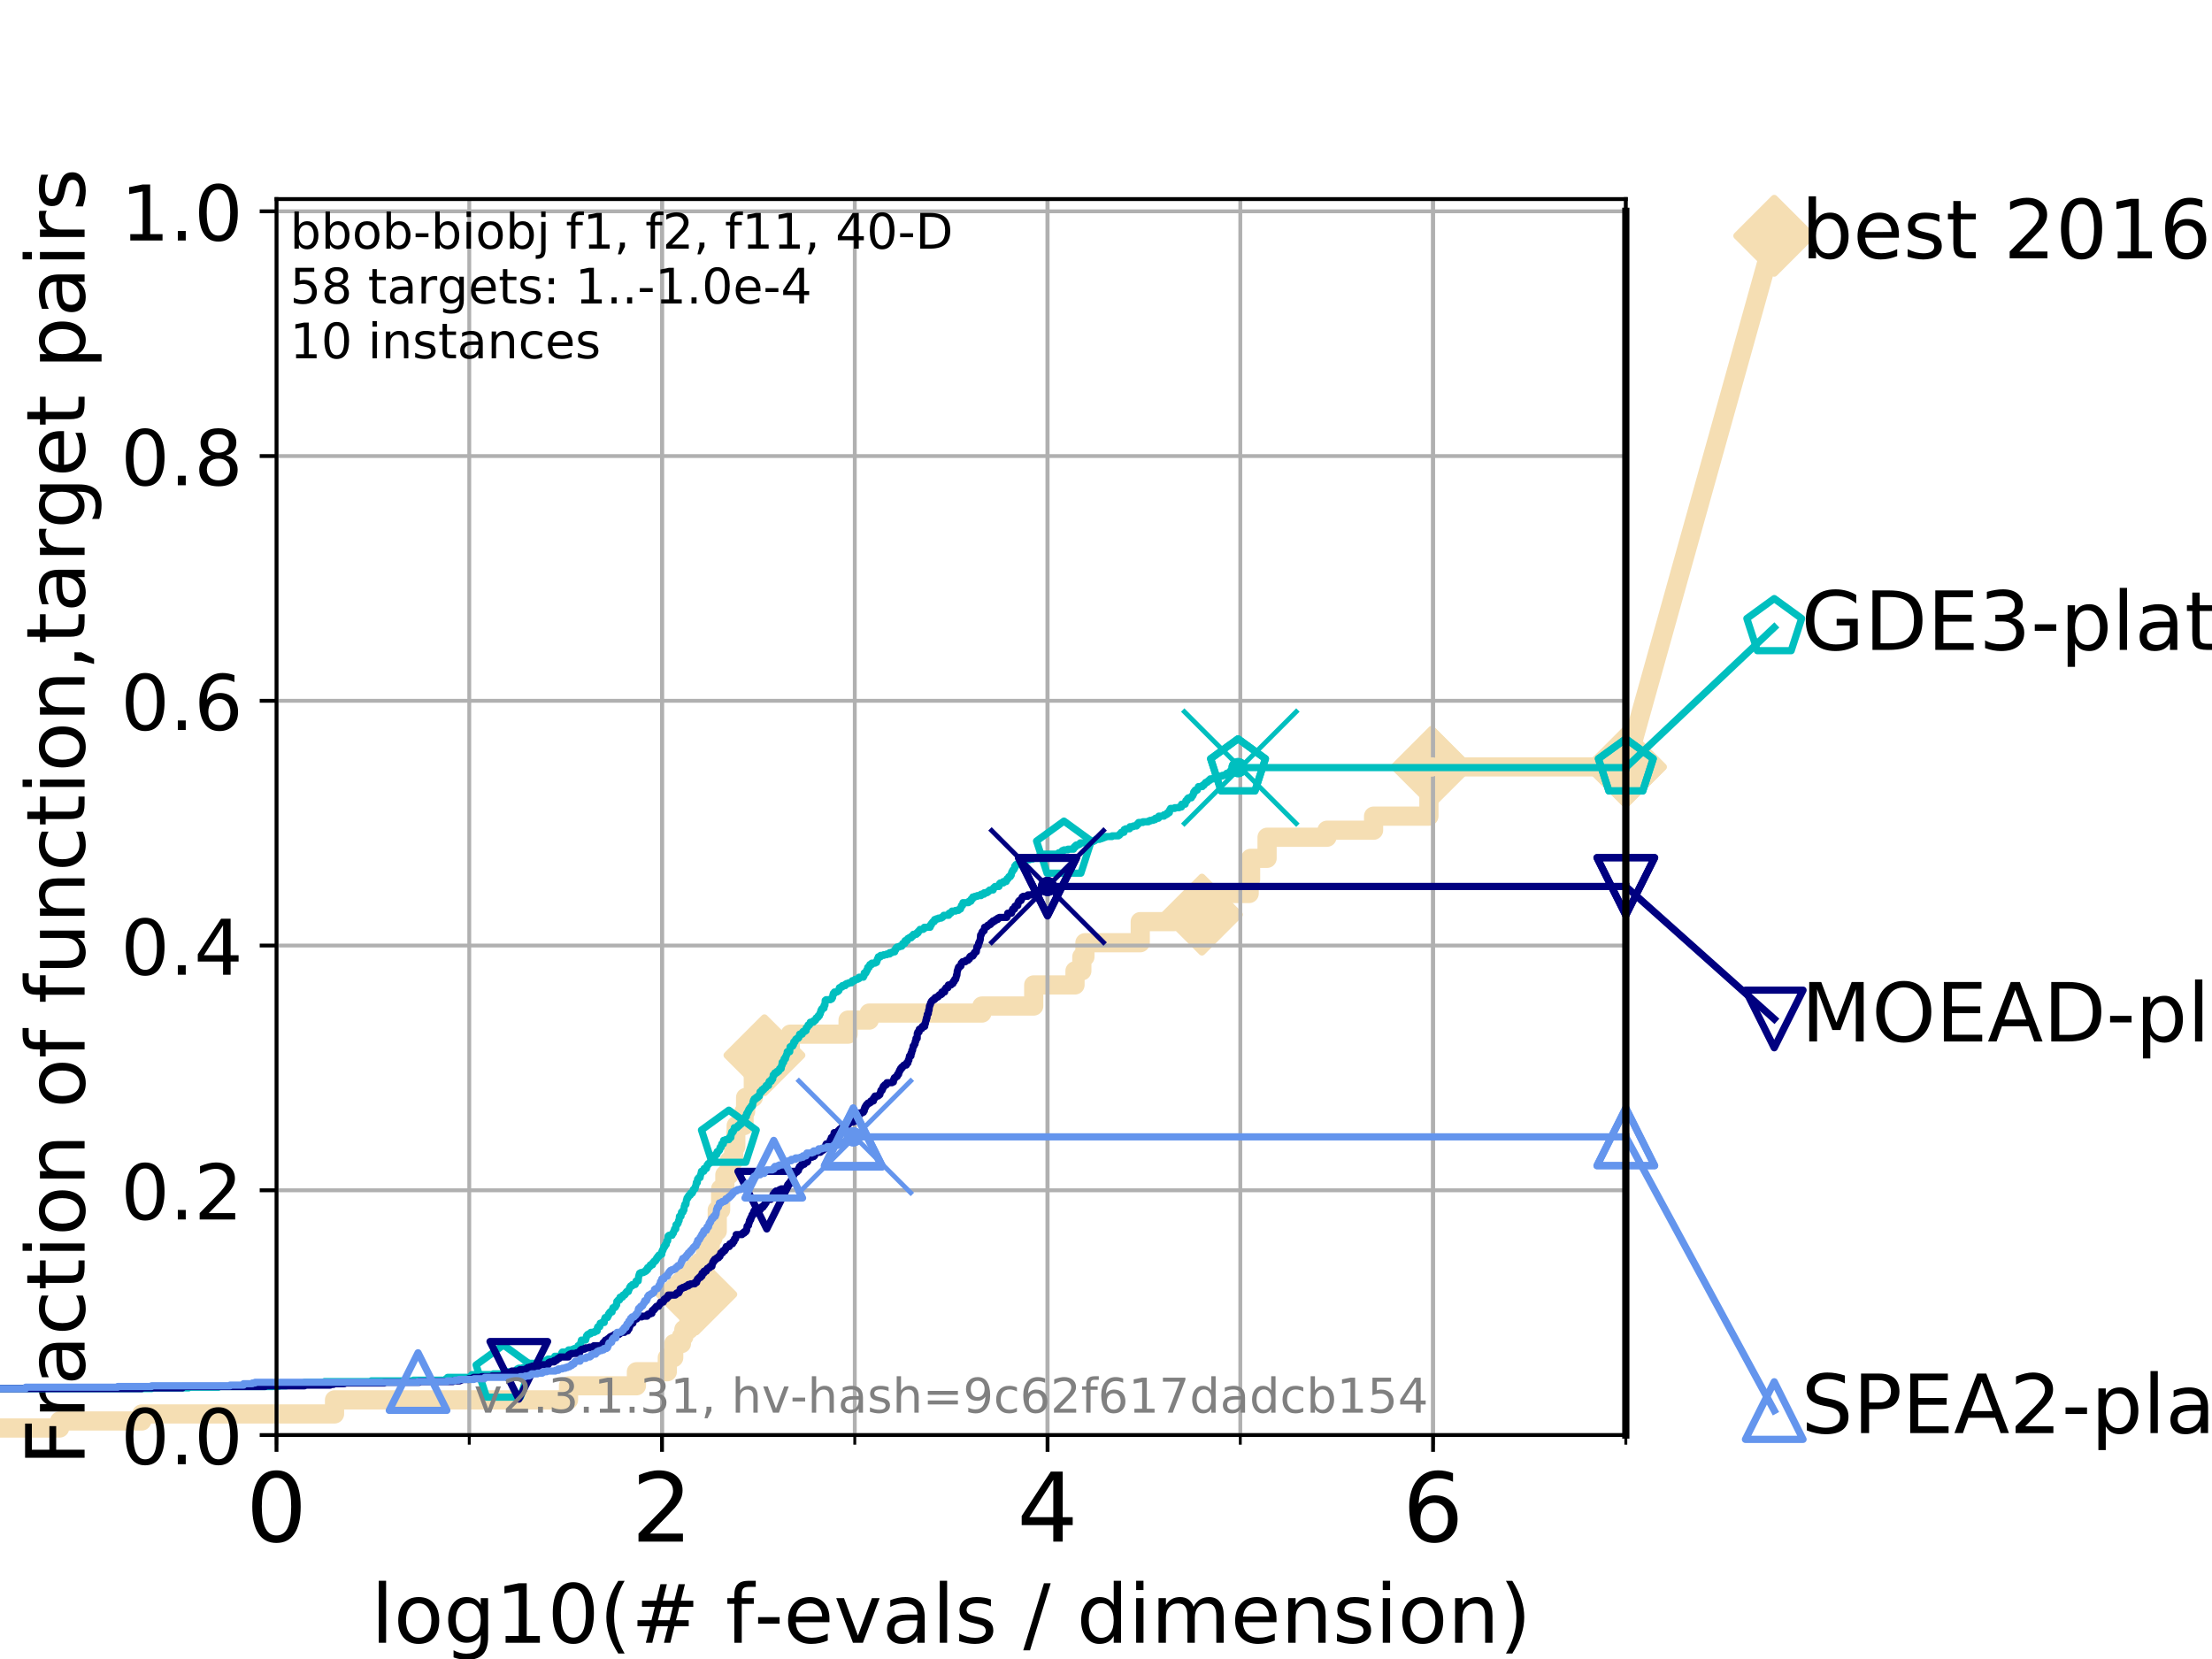 <?xml version="1.0" encoding="utf-8" standalone="no"?>
<!DOCTYPE svg PUBLIC "-//W3C//DTD SVG 1.1//EN"
  "http://www.w3.org/Graphics/SVG/1.1/DTD/svg11.dtd">
<!-- Created with matplotlib (https://matplotlib.org/) -->
<svg height="345.6pt" version="1.1" viewBox="0 0 460.8 345.6" width="460.8pt" xmlns="http://www.w3.org/2000/svg" xmlns:xlink="http://www.w3.org/1999/xlink">
 <defs>
  <style type="text/css">
*{stroke-linecap:butt;stroke-linejoin:round;}
  </style>
 </defs>
 <g id="figure_1">
  <g id="patch_1">
   <path d="M 0 345.6 
L 460.8 345.6 
L 460.8 0 
L 0 0 
z
" style="fill:#ffffff;"/>
  </g>
  <g id="axes_1">
   <g id="patch_2">
    <path d="M 57.6 298.944 
L 338.688 298.944 
L 338.688 41.472 
L 57.6 41.472 
z
" style="fill:#ffffff;"/>
   </g>
   <g id="line2d_1">
    <path d="M -1 297.479 
L 12.428 297.479 
L 12.428 296.014 
L 29.533 296.014 
L 29.533 294.549 
L 69.688 294.549 
L 69.688 291.619 
L 118.431 291.619 
L 118.431 288.688 
L 132.577 288.688 
L 132.577 285.758 
L 139.013 285.758 
L 139.013 282.828 
L 140.348 282.828 
L 140.348 279.898 
L 141.959 279.898 
L 141.959 278.433 
L 142.456 278.433 
L 142.456 276.968 
L 143.518 276.968 
L 143.518 272.573 
L 145.049 272.573 
L 145.049 269.643 
L 146.442 269.643 
L 146.442 265.247 
L 146.543 265.247 
L 146.543 263.782 
L 146.969 263.782 
L 146.969 260.852 
L 147.967 260.852 
L 147.967 257.922 
L 148.521 257.922 
L 148.521 256.457 
L 149.418 256.457 
L 149.418 252.062 
L 150.12 252.062 
L 150.12 247.666 
L 151.003 247.666 
L 151.003 244.736 
L 151.93 244.736 
L 151.93 241.806 
L 152.839 241.806 
L 152.839 238.876 
L 153.28 238.876 
L 153.28 235.946 
L 153.365 235.946 
L 153.365 234.481 
L 154.998 234.481 
L 154.998 231.551 
L 155.324 231.551 
L 155.324 228.62 
L 156.928 228.62 
L 156.928 224.225 
L 158.862 224.225 
L 158.862 222.76 
L 159.245 222.76 
L 159.245 219.83 
L 164.622 219.83 
L 164.622 215.435 
L 176.669 215.435 
L 176.669 212.505 
L 181.074 212.505 
L 181.074 211.04 
L 204.551 211.04 
L 204.551 209.575 
L 215.343 209.575 
L 215.343 205.179 
L 223.944 205.179 
L 223.944 202.249 
L 225.367 202.249 
L 225.367 199.319 
L 226.008 199.319 
L 226.008 196.389 
L 237.533 196.389 
L 237.533 191.994 
L 244.53 191.994 
L 244.53 190.529 
L 250.386 190.529 
L 250.386 189.063 
L 252.359 189.063 
L 252.359 186.133 
L 260.225 186.133 
L 260.225 183.203 
L 260.522 183.203 
L 260.522 178.808 
L 263.955 178.808 
L 263.955 174.413 
L 276.434 174.413 
L 276.434 172.948 
L 286.141 172.948 
L 286.141 170.018 
L 297.668 170.018 
L 297.668 165.622 
L 297.867 165.622 
L 297.867 162.692 
L 298.257 162.692 
L 298.257 159.762 
L 338.688 159.762 
" style="fill:none;stroke:#f5deb3;stroke-linecap:square;stroke-width:4;"/>
   </g>
   <g id="line2d_2">
    <defs>
     <path d="M 0 7.778 
L 7.778 0 
L 0 -7.778 
L -7.778 0 
z
" id="me15e94f0e3" style="stroke:#f5deb3;stroke-linejoin:miter;stroke-width:1.5;"/>
    </defs>
    <g>
     <use style="fill:#f5deb3;stroke:#f5deb3;stroke-linejoin:miter;stroke-width:1.5;" x="145.049" xlink:href="#me15e94f0e3" y="269.643"/>
     <use style="fill:#f5deb3;stroke:#f5deb3;stroke-linejoin:miter;stroke-width:1.5;" x="159.245" xlink:href="#me15e94f0e3" y="219.83"/>
     <use style="fill:#f5deb3;stroke:#f5deb3;stroke-linejoin:miter;stroke-width:1.5;" x="250.386" xlink:href="#me15e94f0e3" y="190.529"/>
     <use style="fill:#f5deb3;stroke:#f5deb3;stroke-linejoin:miter;stroke-width:1.5;" x="298.257" xlink:href="#me15e94f0e3" y="159.762"/>
     <use style="fill:#f5deb3;stroke:#f5deb3;stroke-linejoin:miter;stroke-width:1.5;" x="298.257" xlink:href="#me15e94f0e3" y="159.762"/>
     <use style="fill:#f5deb3;stroke:#f5deb3;stroke-linejoin:miter;stroke-width:1.5;" x="338.688" xlink:href="#me15e94f0e3" y="159.762"/>
    </g>
   </g>
   <g id="line2d_3">
    <path style="fill:none;stroke:#f5deb3;stroke-linecap:square;stroke-width:4;"/>
    <g/>
   </g>
   <g id="line2d_4">
    <path d="M 338.688 159.762 
L 369.608 49.12 
" style="fill:none;stroke:#f5deb3;stroke-linecap:square;stroke-width:4;"/>
    <g>
     <use style="fill:#f5deb3;stroke:#f5deb3;stroke-linejoin:miter;stroke-width:1.5;" x="338.688" xlink:href="#me15e94f0e3" y="159.762"/>
     <use style="fill:#f5deb3;stroke:#f5deb3;stroke-linejoin:miter;stroke-width:1.5;" x="369.608" xlink:href="#me15e94f0e3" y="49.12"/>
    </g>
   </g>
   <g id="matplotlib.axis_1">
    <g id="xtick_1">
     <g id="line2d_5">
      <path clip-path="url(#paa942b2c73)" d="M 57.6 298.944 
L 57.6 41.472 
" style="fill:none;stroke:#b0b0b0;stroke-linecap:square;stroke-width:0.8;"/>
     </g>
     <g id="line2d_6">
      <defs>
       <path d="M 0 0 
L 0 3.5 
" id="mda731331db" style="stroke:#000000;stroke-width:0.8;"/>
      </defs>
      <g>
       <use style="stroke:#000000;stroke-width:0.8;" x="57.6" xlink:href="#mda731331db" y="298.944"/>
      </g>
     </g>
     <g id="text_1">
      <!-- 0 -->
      <defs>
       <path d="M 31.781 66.406 
Q 24.172 66.406 20.328 58.906 
Q 16.5 51.422 16.5 36.375 
Q 16.5 21.391 20.328 13.891 
Q 24.172 6.391 31.781 6.391 
Q 39.453 6.391 43.281 13.891 
Q 47.125 21.391 47.125 36.375 
Q 47.125 51.422 43.281 58.906 
Q 39.453 66.406 31.781 66.406 
z
M 31.781 74.219 
Q 44.047 74.219 50.516 64.516 
Q 56.984 54.828 56.984 36.375 
Q 56.984 17.969 50.516 8.266 
Q 44.047 -1.422 31.781 -1.422 
Q 19.531 -1.422 13.062 8.266 
Q 6.594 17.969 6.594 36.375 
Q 6.594 54.828 13.062 64.516 
Q 19.531 74.219 31.781 74.219 
z
" id="DejaVuSans-48"/>
      </defs>
      <g transform="translate(51.237 321.141)scale(0.2 -0.2)">
       <use xlink:href="#DejaVuSans-48"/>
      </g>
     </g>
    </g>
    <g id="xtick_2">
     <g id="line2d_7">
      <path clip-path="url(#paa942b2c73)" d="M 137.911 298.944 
L 137.911 41.472 
" style="fill:none;stroke:#b0b0b0;stroke-linecap:square;stroke-width:0.8;"/>
     </g>
     <g id="line2d_8">
      <g>
       <use style="stroke:#000000;stroke-width:0.8;" x="137.911" xlink:href="#mda731331db" y="298.944"/>
      </g>
     </g>
     <g id="text_2">
      <!-- 2 -->
      <defs>
       <path d="M 19.188 8.297 
L 53.609 8.297 
L 53.609 0 
L 7.328 0 
L 7.328 8.297 
Q 12.938 14.109 22.625 23.891 
Q 32.328 33.688 34.812 36.531 
Q 39.547 41.844 41.422 45.531 
Q 43.312 49.219 43.312 52.781 
Q 43.312 58.594 39.234 62.25 
Q 35.156 65.922 28.609 65.922 
Q 23.969 65.922 18.812 64.312 
Q 13.672 62.703 7.812 59.422 
L 7.812 69.391 
Q 13.766 71.781 18.938 73 
Q 24.125 74.219 28.422 74.219 
Q 39.75 74.219 46.484 68.547 
Q 53.219 62.891 53.219 53.422 
Q 53.219 48.922 51.531 44.891 
Q 49.859 40.875 45.406 35.406 
Q 44.188 33.984 37.641 27.219 
Q 31.109 20.453 19.188 8.297 
z
" id="DejaVuSans-50"/>
      </defs>
      <g transform="translate(131.548 321.141)scale(0.2 -0.2)">
       <use xlink:href="#DejaVuSans-50"/>
      </g>
     </g>
    </g>
    <g id="xtick_3">
     <g id="line2d_9">
      <path clip-path="url(#paa942b2c73)" d="M 218.222 298.944 
L 218.222 41.472 
" style="fill:none;stroke:#b0b0b0;stroke-linecap:square;stroke-width:0.8;"/>
     </g>
     <g id="line2d_10">
      <g>
       <use style="stroke:#000000;stroke-width:0.8;" x="218.222" xlink:href="#mda731331db" y="298.944"/>
      </g>
     </g>
     <g id="text_3">
      <!-- 4 -->
      <defs>
       <path d="M 37.797 64.312 
L 12.891 25.391 
L 37.797 25.391 
z
M 35.203 72.906 
L 47.609 72.906 
L 47.609 25.391 
L 58.016 25.391 
L 58.016 17.188 
L 47.609 17.188 
L 47.609 0 
L 37.797 0 
L 37.797 17.188 
L 4.891 17.188 
L 4.891 26.703 
z
" id="DejaVuSans-52"/>
      </defs>
      <g transform="translate(211.859 321.141)scale(0.2 -0.2)">
       <use xlink:href="#DejaVuSans-52"/>
      </g>
     </g>
    </g>
    <g id="xtick_4">
     <g id="line2d_11">
      <path clip-path="url(#paa942b2c73)" d="M 298.533 298.944 
L 298.533 41.472 
" style="fill:none;stroke:#b0b0b0;stroke-linecap:square;stroke-width:0.8;"/>
     </g>
     <g id="line2d_12">
      <g>
       <use style="stroke:#000000;stroke-width:0.8;" x="298.533" xlink:href="#mda731331db" y="298.944"/>
      </g>
     </g>
     <g id="text_4">
      <!-- 6 -->
      <defs>
       <path d="M 33.016 40.375 
Q 26.375 40.375 22.484 35.828 
Q 18.609 31.297 18.609 23.391 
Q 18.609 15.531 22.484 10.953 
Q 26.375 6.391 33.016 6.391 
Q 39.656 6.391 43.531 10.953 
Q 47.406 15.531 47.406 23.391 
Q 47.406 31.297 43.531 35.828 
Q 39.656 40.375 33.016 40.375 
z
M 52.594 71.297 
L 52.594 62.312 
Q 48.875 64.062 45.094 64.984 
Q 41.312 65.922 37.594 65.922 
Q 27.828 65.922 22.672 59.328 
Q 17.531 52.734 16.797 39.406 
Q 19.672 43.656 24.016 45.922 
Q 28.375 48.188 33.594 48.188 
Q 44.578 48.188 50.953 41.516 
Q 57.328 34.859 57.328 23.391 
Q 57.328 12.156 50.688 5.359 
Q 44.047 -1.422 33.016 -1.422 
Q 20.359 -1.422 13.672 8.266 
Q 6.984 17.969 6.984 36.375 
Q 6.984 53.656 15.188 63.938 
Q 23.391 74.219 37.203 74.219 
Q 40.922 74.219 44.703 73.484 
Q 48.484 72.75 52.594 71.297 
z
" id="DejaVuSans-54"/>
      </defs>
      <g transform="translate(292.17 321.141)scale(0.2 -0.2)">
       <use xlink:href="#DejaVuSans-54"/>
      </g>
     </g>
    </g>
    <g id="xtick_5">
     <g id="line2d_13">
      <path clip-path="url(#paa942b2c73)" d="M 57.6 298.944 
L 57.6 41.472 
" style="fill:none;stroke:#b0b0b0;stroke-linecap:square;stroke-width:0.8;"/>
     </g>
     <g id="line2d_14">
      <defs>
       <path d="M 0 0 
L 0 2 
" id="md376c7ecf9" style="stroke:#000000;stroke-width:0.6;"/>
      </defs>
      <g>
       <use style="stroke:#000000;stroke-width:0.6;" x="57.6" xlink:href="#md376c7ecf9" y="298.944"/>
      </g>
     </g>
    </g>
    <g id="xtick_6">
     <g id="line2d_15">
      <path clip-path="url(#paa942b2c73)" d="M 97.755 298.944 
L 97.755 41.472 
" style="fill:none;stroke:#b0b0b0;stroke-linecap:square;stroke-width:0.8;"/>
     </g>
     <g id="line2d_16">
      <g>
       <use style="stroke:#000000;stroke-width:0.6;" x="97.755" xlink:href="#md376c7ecf9" y="298.944"/>
      </g>
     </g>
    </g>
    <g id="xtick_7">
     <g id="line2d_17">
      <path clip-path="url(#paa942b2c73)" d="M 137.911 298.944 
L 137.911 41.472 
" style="fill:none;stroke:#b0b0b0;stroke-linecap:square;stroke-width:0.8;"/>
     </g>
     <g id="line2d_18">
      <g>
       <use style="stroke:#000000;stroke-width:0.6;" x="137.911" xlink:href="#md376c7ecf9" y="298.944"/>
      </g>
     </g>
    </g>
    <g id="xtick_8">
     <g id="line2d_19">
      <path clip-path="url(#paa942b2c73)" d="M 178.066 298.944 
L 178.066 41.472 
" style="fill:none;stroke:#b0b0b0;stroke-linecap:square;stroke-width:0.8;"/>
     </g>
     <g id="line2d_20">
      <g>
       <use style="stroke:#000000;stroke-width:0.6;" x="178.066" xlink:href="#md376c7ecf9" y="298.944"/>
      </g>
     </g>
    </g>
    <g id="xtick_9">
     <g id="line2d_21">
      <path clip-path="url(#paa942b2c73)" d="M 218.222 298.944 
L 218.222 41.472 
" style="fill:none;stroke:#b0b0b0;stroke-linecap:square;stroke-width:0.8;"/>
     </g>
     <g id="line2d_22">
      <g>
       <use style="stroke:#000000;stroke-width:0.6;" x="218.222" xlink:href="#md376c7ecf9" y="298.944"/>
      </g>
     </g>
    </g>
    <g id="xtick_10">
     <g id="line2d_23">
      <path clip-path="url(#paa942b2c73)" d="M 258.377 298.944 
L 258.377 41.472 
" style="fill:none;stroke:#b0b0b0;stroke-linecap:square;stroke-width:0.8;"/>
     </g>
     <g id="line2d_24">
      <g>
       <use style="stroke:#000000;stroke-width:0.6;" x="258.377" xlink:href="#md376c7ecf9" y="298.944"/>
      </g>
     </g>
    </g>
    <g id="xtick_11">
     <g id="line2d_25">
      <path clip-path="url(#paa942b2c73)" d="M 298.533 298.944 
L 298.533 41.472 
" style="fill:none;stroke:#b0b0b0;stroke-linecap:square;stroke-width:0.8;"/>
     </g>
     <g id="line2d_26">
      <g>
       <use style="stroke:#000000;stroke-width:0.6;" x="298.533" xlink:href="#md376c7ecf9" y="298.944"/>
      </g>
     </g>
    </g>
    <g id="xtick_12">
     <g id="line2d_27">
      <path clip-path="url(#paa942b2c73)" d="M 338.688 298.944 
L 338.688 41.472 
" style="fill:none;stroke:#b0b0b0;stroke-linecap:square;stroke-width:0.8;"/>
     </g>
     <g id="line2d_28">
      <g>
       <use style="stroke:#000000;stroke-width:0.6;" x="338.688" xlink:href="#md376c7ecf9" y="298.944"/>
      </g>
     </g>
    </g>
    <g id="text_5">
     <!-- log10(# f-evals / dimension) -->
     <defs>
      <path d="M 9.422 75.984 
L 18.406 75.984 
L 18.406 0 
L 9.422 0 
z
" id="DejaVuSans-108"/>
      <path d="M 30.609 48.391 
Q 23.391 48.391 19.188 42.75 
Q 14.984 37.109 14.984 27.297 
Q 14.984 17.484 19.156 11.844 
Q 23.344 6.203 30.609 6.203 
Q 37.797 6.203 41.984 11.859 
Q 46.188 17.531 46.188 27.297 
Q 46.188 37.016 41.984 42.703 
Q 37.797 48.391 30.609 48.391 
z
M 30.609 56 
Q 42.328 56 49.016 48.375 
Q 55.719 40.766 55.719 27.297 
Q 55.719 13.875 49.016 6.219 
Q 42.328 -1.422 30.609 -1.422 
Q 18.844 -1.422 12.172 6.219 
Q 5.516 13.875 5.516 27.297 
Q 5.516 40.766 12.172 48.375 
Q 18.844 56 30.609 56 
z
" id="DejaVuSans-111"/>
      <path d="M 45.406 27.984 
Q 45.406 37.75 41.375 43.109 
Q 37.359 48.484 30.078 48.484 
Q 22.859 48.484 18.828 43.109 
Q 14.797 37.75 14.797 27.984 
Q 14.797 18.266 18.828 12.891 
Q 22.859 7.516 30.078 7.516 
Q 37.359 7.516 41.375 12.891 
Q 45.406 18.266 45.406 27.984 
z
M 54.391 6.781 
Q 54.391 -7.172 48.188 -13.984 
Q 42 -20.797 29.203 -20.797 
Q 24.469 -20.797 20.266 -20.094 
Q 16.062 -19.391 12.109 -17.922 
L 12.109 -9.188 
Q 16.062 -11.328 19.922 -12.344 
Q 23.781 -13.375 27.781 -13.375 
Q 36.625 -13.375 41.016 -8.766 
Q 45.406 -4.156 45.406 5.172 
L 45.406 9.625 
Q 42.625 4.781 38.281 2.391 
Q 33.938 0 27.875 0 
Q 17.828 0 11.672 7.656 
Q 5.516 15.328 5.516 27.984 
Q 5.516 40.672 11.672 48.328 
Q 17.828 56 27.875 56 
Q 33.938 56 38.281 53.609 
Q 42.625 51.219 45.406 46.391 
L 45.406 54.688 
L 54.391 54.688 
z
" id="DejaVuSans-103"/>
      <path d="M 12.406 8.297 
L 28.516 8.297 
L 28.516 63.922 
L 10.984 60.406 
L 10.984 69.391 
L 28.422 72.906 
L 38.281 72.906 
L 38.281 8.297 
L 54.391 8.297 
L 54.391 0 
L 12.406 0 
z
" id="DejaVuSans-49"/>
      <path d="M 31 75.875 
Q 24.469 64.656 21.281 53.656 
Q 18.109 42.672 18.109 31.391 
Q 18.109 20.125 21.312 9.062 
Q 24.516 -2 31 -13.188 
L 23.188 -13.188 
Q 15.875 -1.703 12.234 9.375 
Q 8.594 20.453 8.594 31.391 
Q 8.594 42.281 12.203 53.312 
Q 15.828 64.359 23.188 75.875 
z
" id="DejaVuSans-40"/>
      <path d="M 51.125 44 
L 36.922 44 
L 32.812 27.688 
L 47.125 27.688 
z
M 43.797 71.781 
L 38.719 51.516 
L 52.984 51.516 
L 58.109 71.781 
L 65.922 71.781 
L 60.891 51.516 
L 76.125 51.516 
L 76.125 44 
L 58.984 44 
L 54.984 27.688 
L 70.516 27.688 
L 70.516 20.219 
L 53.078 20.219 
L 48 0 
L 40.188 0 
L 45.219 20.219 
L 30.906 20.219 
L 25.875 0 
L 18.016 0 
L 23.094 20.219 
L 7.719 20.219 
L 7.719 27.688 
L 24.906 27.688 
L 29 44 
L 13.281 44 
L 13.281 51.516 
L 30.906 51.516 
L 35.891 71.781 
z
" id="DejaVuSans-35"/>
      <path id="DejaVuSans-32"/>
      <path d="M 37.109 75.984 
L 37.109 68.5 
L 28.516 68.5 
Q 23.688 68.5 21.797 66.547 
Q 19.922 64.594 19.922 59.516 
L 19.922 54.688 
L 34.719 54.688 
L 34.719 47.703 
L 19.922 47.703 
L 19.922 0 
L 10.891 0 
L 10.891 47.703 
L 2.297 47.703 
L 2.297 54.688 
L 10.891 54.688 
L 10.891 58.5 
Q 10.891 67.625 15.141 71.797 
Q 19.391 75.984 28.609 75.984 
z
" id="DejaVuSans-102"/>
      <path d="M 4.891 31.391 
L 31.203 31.391 
L 31.203 23.391 
L 4.891 23.391 
z
" id="DejaVuSans-45"/>
      <path d="M 56.203 29.594 
L 56.203 25.203 
L 14.891 25.203 
Q 15.484 15.922 20.484 11.062 
Q 25.484 6.203 34.422 6.203 
Q 39.594 6.203 44.453 7.469 
Q 49.312 8.734 54.109 11.281 
L 54.109 2.781 
Q 49.266 0.734 44.188 -0.344 
Q 39.109 -1.422 33.891 -1.422 
Q 20.797 -1.422 13.156 6.188 
Q 5.516 13.812 5.516 26.812 
Q 5.516 40.234 12.766 48.109 
Q 20.016 56 32.328 56 
Q 43.359 56 49.781 48.891 
Q 56.203 41.797 56.203 29.594 
z
M 47.219 32.234 
Q 47.125 39.594 43.094 43.984 
Q 39.062 48.391 32.422 48.391 
Q 24.906 48.391 20.391 44.141 
Q 15.875 39.891 15.188 32.172 
z
" id="DejaVuSans-101"/>
      <path d="M 2.984 54.688 
L 12.5 54.688 
L 29.594 8.797 
L 46.688 54.688 
L 56.203 54.688 
L 35.688 0 
L 23.484 0 
z
" id="DejaVuSans-118"/>
      <path d="M 34.281 27.484 
Q 23.391 27.484 19.188 25 
Q 14.984 22.516 14.984 16.5 
Q 14.984 11.719 18.141 8.906 
Q 21.297 6.109 26.703 6.109 
Q 34.188 6.109 38.703 11.406 
Q 43.219 16.703 43.219 25.484 
L 43.219 27.484 
z
M 52.203 31.203 
L 52.203 0 
L 43.219 0 
L 43.219 8.297 
Q 40.141 3.328 35.547 0.953 
Q 30.953 -1.422 24.312 -1.422 
Q 15.922 -1.422 10.953 3.297 
Q 6 8.016 6 15.922 
Q 6 25.141 12.172 29.828 
Q 18.359 34.516 30.609 34.516 
L 43.219 34.516 
L 43.219 35.406 
Q 43.219 41.609 39.141 45 
Q 35.062 48.391 27.688 48.391 
Q 23 48.391 18.547 47.266 
Q 14.109 46.141 10.016 43.891 
L 10.016 52.203 
Q 14.938 54.109 19.578 55.047 
Q 24.219 56 28.609 56 
Q 40.484 56 46.344 49.844 
Q 52.203 43.703 52.203 31.203 
z
" id="DejaVuSans-97"/>
      <path d="M 44.281 53.078 
L 44.281 44.578 
Q 40.484 46.531 36.375 47.5 
Q 32.281 48.484 27.875 48.484 
Q 21.188 48.484 17.844 46.438 
Q 14.5 44.391 14.5 40.281 
Q 14.5 37.156 16.891 35.375 
Q 19.281 33.594 26.516 31.984 
L 29.594 31.297 
Q 39.156 29.25 43.188 25.516 
Q 47.219 21.781 47.219 15.094 
Q 47.219 7.469 41.188 3.016 
Q 35.156 -1.422 24.609 -1.422 
Q 20.219 -1.422 15.453 -0.562 
Q 10.688 0.297 5.422 2 
L 5.422 11.281 
Q 10.406 8.688 15.234 7.391 
Q 20.062 6.109 24.812 6.109 
Q 31.156 6.109 34.562 8.281 
Q 37.984 10.453 37.984 14.406 
Q 37.984 18.062 35.516 20.016 
Q 33.062 21.969 24.703 23.781 
L 21.578 24.516 
Q 13.234 26.266 9.516 29.906 
Q 5.812 33.547 5.812 39.891 
Q 5.812 47.609 11.281 51.797 
Q 16.75 56 26.812 56 
Q 31.781 56 36.172 55.266 
Q 40.578 54.547 44.281 53.078 
z
" id="DejaVuSans-115"/>
      <path d="M 25.391 72.906 
L 33.688 72.906 
L 8.297 -9.281 
L 0 -9.281 
z
" id="DejaVuSans-47"/>
      <path d="M 45.406 46.391 
L 45.406 75.984 
L 54.391 75.984 
L 54.391 0 
L 45.406 0 
L 45.406 8.203 
Q 42.578 3.328 38.25 0.953 
Q 33.938 -1.422 27.875 -1.422 
Q 17.969 -1.422 11.734 6.484 
Q 5.516 14.406 5.516 27.297 
Q 5.516 40.188 11.734 48.094 
Q 17.969 56 27.875 56 
Q 33.938 56 38.25 53.625 
Q 42.578 51.266 45.406 46.391 
z
M 14.797 27.297 
Q 14.797 17.391 18.875 11.75 
Q 22.953 6.109 30.078 6.109 
Q 37.203 6.109 41.297 11.75 
Q 45.406 17.391 45.406 27.297 
Q 45.406 37.203 41.297 42.844 
Q 37.203 48.484 30.078 48.484 
Q 22.953 48.484 18.875 42.844 
Q 14.797 37.203 14.797 27.297 
z
" id="DejaVuSans-100"/>
      <path d="M 9.422 54.688 
L 18.406 54.688 
L 18.406 0 
L 9.422 0 
z
M 9.422 75.984 
L 18.406 75.984 
L 18.406 64.594 
L 9.422 64.594 
z
" id="DejaVuSans-105"/>
      <path d="M 52 44.188 
Q 55.375 50.25 60.062 53.125 
Q 64.75 56 71.094 56 
Q 79.641 56 84.281 50.016 
Q 88.922 44.047 88.922 33.016 
L 88.922 0 
L 79.891 0 
L 79.891 32.719 
Q 79.891 40.578 77.094 44.375 
Q 74.312 48.188 68.609 48.188 
Q 61.625 48.188 57.562 43.547 
Q 53.516 38.922 53.516 30.906 
L 53.516 0 
L 44.484 0 
L 44.484 32.719 
Q 44.484 40.625 41.703 44.406 
Q 38.922 48.188 33.109 48.188 
Q 26.219 48.188 22.156 43.531 
Q 18.109 38.875 18.109 30.906 
L 18.109 0 
L 9.078 0 
L 9.078 54.688 
L 18.109 54.688 
L 18.109 46.188 
Q 21.188 51.219 25.484 53.609 
Q 29.781 56 35.688 56 
Q 41.656 56 45.828 52.969 
Q 50 49.953 52 44.188 
z
" id="DejaVuSans-109"/>
      <path d="M 54.891 33.016 
L 54.891 0 
L 45.906 0 
L 45.906 32.719 
Q 45.906 40.484 42.875 44.328 
Q 39.844 48.188 33.797 48.188 
Q 26.516 48.188 22.312 43.547 
Q 18.109 38.922 18.109 30.906 
L 18.109 0 
L 9.078 0 
L 9.078 54.688 
L 18.109 54.688 
L 18.109 46.188 
Q 21.344 51.125 25.703 53.562 
Q 30.078 56 35.797 56 
Q 45.219 56 50.047 50.172 
Q 54.891 44.344 54.891 33.016 
z
" id="DejaVuSans-110"/>
      <path d="M 8.016 75.875 
L 15.828 75.875 
Q 23.141 64.359 26.781 53.312 
Q 30.422 42.281 30.422 31.391 
Q 30.422 20.453 26.781 9.375 
Q 23.141 -1.703 15.828 -13.188 
L 8.016 -13.188 
Q 14.5 -2 17.703 9.062 
Q 20.906 20.125 20.906 31.391 
Q 20.906 42.672 17.703 53.656 
Q 14.5 64.656 8.016 75.875 
z
" id="DejaVuSans-41"/>
     </defs>
     <g transform="translate(77.303 342.218)scale(0.17 -0.17)">
      <use xlink:href="#DejaVuSans-108"/>
      <use x="27.783" xlink:href="#DejaVuSans-111"/>
      <use x="88.965" xlink:href="#DejaVuSans-103"/>
      <use x="152.441" xlink:href="#DejaVuSans-49"/>
      <use x="216.064" xlink:href="#DejaVuSans-48"/>
      <use x="279.688" xlink:href="#DejaVuSans-40"/>
      <use x="318.701" xlink:href="#DejaVuSans-35"/>
      <use x="402.49" xlink:href="#DejaVuSans-32"/>
      <use x="434.277" xlink:href="#DejaVuSans-102"/>
      <use x="469.404" xlink:href="#DejaVuSans-45"/>
      <use x="505.488" xlink:href="#DejaVuSans-101"/>
      <use x="567.012" xlink:href="#DejaVuSans-118"/>
      <use x="626.191" xlink:href="#DejaVuSans-97"/>
      <use x="687.471" xlink:href="#DejaVuSans-108"/>
      <use x="715.254" xlink:href="#DejaVuSans-115"/>
      <use x="767.354" xlink:href="#DejaVuSans-32"/>
      <use x="799.141" xlink:href="#DejaVuSans-47"/>
      <use x="832.832" xlink:href="#DejaVuSans-32"/>
      <use x="864.619" xlink:href="#DejaVuSans-100"/>
      <use x="928.096" xlink:href="#DejaVuSans-105"/>
      <use x="955.879" xlink:href="#DejaVuSans-109"/>
      <use x="1053.291" xlink:href="#DejaVuSans-101"/>
      <use x="1114.814" xlink:href="#DejaVuSans-110"/>
      <use x="1178.193" xlink:href="#DejaVuSans-115"/>
      <use x="1230.293" xlink:href="#DejaVuSans-105"/>
      <use x="1258.076" xlink:href="#DejaVuSans-111"/>
      <use x="1319.258" xlink:href="#DejaVuSans-110"/>
      <use x="1382.637" xlink:href="#DejaVuSans-41"/>
     </g>
    </g>
   </g>
   <g id="matplotlib.axis_2">
    <g id="ytick_1">
     <g id="line2d_29">
      <path clip-path="url(#paa942b2c73)" d="M 57.6 298.944 
L 338.688 298.944 
" style="fill:none;stroke:#b0b0b0;stroke-linecap:square;stroke-width:0.8;"/>
     </g>
     <g id="line2d_30">
      <defs>
       <path d="M 0 0 
L -3.5 0 
" id="ma244d75915" style="stroke:#000000;stroke-width:0.8;"/>
      </defs>
      <g>
       <use style="stroke:#000000;stroke-width:0.8;" x="57.6" xlink:href="#ma244d75915" y="298.944"/>
      </g>
     </g>
     <g id="text_6">
      <!-- 0.0 -->
      <defs>
       <path d="M 10.688 12.406 
L 21 12.406 
L 21 0 
L 10.688 0 
z
" id="DejaVuSans-46"/>
      </defs>
      <g transform="translate(25.155 305.023)scale(0.16 -0.16)">
       <use xlink:href="#DejaVuSans-48"/>
       <use x="63.623" xlink:href="#DejaVuSans-46"/>
       <use x="95.41" xlink:href="#DejaVuSans-48"/>
      </g>
     </g>
    </g>
    <g id="ytick_2">
     <g id="line2d_31">
      <path clip-path="url(#paa942b2c73)" d="M 57.6 247.959 
L 338.688 247.959 
" style="fill:none;stroke:#b0b0b0;stroke-linecap:square;stroke-width:0.8;"/>
     </g>
     <g id="line2d_32">
      <g>
       <use style="stroke:#000000;stroke-width:0.8;" x="57.6" xlink:href="#ma244d75915" y="247.959"/>
      </g>
     </g>
     <g id="text_7">
      <!-- 0.2 -->
      <g transform="translate(25.155 254.038)scale(0.16 -0.16)">
       <use xlink:href="#DejaVuSans-48"/>
       <use x="63.623" xlink:href="#DejaVuSans-46"/>
       <use x="95.41" xlink:href="#DejaVuSans-50"/>
      </g>
     </g>
    </g>
    <g id="ytick_3">
     <g id="line2d_33">
      <path clip-path="url(#paa942b2c73)" d="M 57.6 196.975 
L 338.688 196.975 
" style="fill:none;stroke:#b0b0b0;stroke-linecap:square;stroke-width:0.8;"/>
     </g>
     <g id="line2d_34">
      <g>
       <use style="stroke:#000000;stroke-width:0.8;" x="57.6" xlink:href="#ma244d75915" y="196.975"/>
      </g>
     </g>
     <g id="text_8">
      <!-- 0.4 -->
      <g transform="translate(25.155 203.054)scale(0.16 -0.16)">
       <use xlink:href="#DejaVuSans-48"/>
       <use x="63.623" xlink:href="#DejaVuSans-46"/>
       <use x="95.41" xlink:href="#DejaVuSans-52"/>
      </g>
     </g>
    </g>
    <g id="ytick_4">
     <g id="line2d_35">
      <path clip-path="url(#paa942b2c73)" d="M 57.6 145.99 
L 338.688 145.99 
" style="fill:none;stroke:#b0b0b0;stroke-linecap:square;stroke-width:0.8;"/>
     </g>
     <g id="line2d_36">
      <g>
       <use style="stroke:#000000;stroke-width:0.8;" x="57.6" xlink:href="#ma244d75915" y="145.99"/>
      </g>
     </g>
     <g id="text_9">
      <!-- 0.6 -->
      <g transform="translate(25.155 152.069)scale(0.16 -0.16)">
       <use xlink:href="#DejaVuSans-48"/>
       <use x="63.623" xlink:href="#DejaVuSans-46"/>
       <use x="95.41" xlink:href="#DejaVuSans-54"/>
      </g>
     </g>
    </g>
    <g id="ytick_5">
     <g id="line2d_37">
      <path clip-path="url(#paa942b2c73)" d="M 57.6 95.006 
L 338.688 95.006 
" style="fill:none;stroke:#b0b0b0;stroke-linecap:square;stroke-width:0.8;"/>
     </g>
     <g id="line2d_38">
      <g>
       <use style="stroke:#000000;stroke-width:0.8;" x="57.6" xlink:href="#ma244d75915" y="95.006"/>
      </g>
     </g>
     <g id="text_10">
      <!-- 0.8 -->
      <defs>
       <path d="M 31.781 34.625 
Q 24.75 34.625 20.719 30.859 
Q 16.703 27.094 16.703 20.516 
Q 16.703 13.922 20.719 10.156 
Q 24.75 6.391 31.781 6.391 
Q 38.812 6.391 42.859 10.172 
Q 46.922 13.969 46.922 20.516 
Q 46.922 27.094 42.891 30.859 
Q 38.875 34.625 31.781 34.625 
z
M 21.922 38.812 
Q 15.578 40.375 12.031 44.719 
Q 8.5 49.078 8.5 55.328 
Q 8.5 64.062 14.719 69.141 
Q 20.953 74.219 31.781 74.219 
Q 42.672 74.219 48.875 69.141 
Q 55.078 64.062 55.078 55.328 
Q 55.078 49.078 51.531 44.719 
Q 48 40.375 41.703 38.812 
Q 48.828 37.156 52.797 32.312 
Q 56.781 27.484 56.781 20.516 
Q 56.781 9.906 50.312 4.234 
Q 43.844 -1.422 31.781 -1.422 
Q 19.734 -1.422 13.25 4.234 
Q 6.781 9.906 6.781 20.516 
Q 6.781 27.484 10.781 32.312 
Q 14.797 37.156 21.922 38.812 
z
M 18.312 54.391 
Q 18.312 48.734 21.844 45.562 
Q 25.391 42.391 31.781 42.391 
Q 38.141 42.391 41.719 45.562 
Q 45.312 48.734 45.312 54.391 
Q 45.312 60.062 41.719 63.234 
Q 38.141 66.406 31.781 66.406 
Q 25.391 66.406 21.844 63.234 
Q 18.312 60.062 18.312 54.391 
z
" id="DejaVuSans-56"/>
      </defs>
      <g transform="translate(25.155 101.085)scale(0.16 -0.16)">
       <use xlink:href="#DejaVuSans-48"/>
       <use x="63.623" xlink:href="#DejaVuSans-46"/>
       <use x="95.41" xlink:href="#DejaVuSans-56"/>
      </g>
     </g>
    </g>
    <g id="ytick_6">
     <g id="line2d_39">
      <path clip-path="url(#paa942b2c73)" d="M 57.6 44.021 
L 338.688 44.021 
" style="fill:none;stroke:#b0b0b0;stroke-linecap:square;stroke-width:0.8;"/>
     </g>
     <g id="line2d_40">
      <g>
       <use style="stroke:#000000;stroke-width:0.8;" x="57.6" xlink:href="#ma244d75915" y="44.021"/>
      </g>
     </g>
     <g id="text_11">
      <!-- 1.0 -->
      <g transform="translate(25.155 50.1)scale(0.16 -0.16)">
       <use xlink:href="#DejaVuSans-49"/>
       <use x="63.623" xlink:href="#DejaVuSans-46"/>
       <use x="95.41" xlink:href="#DejaVuSans-48"/>
      </g>
     </g>
    </g>
    <g id="text_12">
     <!-- Fraction of function,target pairs -->
     <defs>
      <path d="M 9.812 72.906 
L 51.703 72.906 
L 51.703 64.594 
L 19.672 64.594 
L 19.672 43.109 
L 48.578 43.109 
L 48.578 34.812 
L 19.672 34.812 
L 19.672 0 
L 9.812 0 
z
" id="DejaVuSans-70"/>
      <path d="M 41.109 46.297 
Q 39.594 47.172 37.812 47.578 
Q 36.031 48 33.891 48 
Q 26.266 48 22.188 43.047 
Q 18.109 38.094 18.109 28.812 
L 18.109 0 
L 9.078 0 
L 9.078 54.688 
L 18.109 54.688 
L 18.109 46.188 
Q 20.953 51.172 25.484 53.578 
Q 30.031 56 36.531 56 
Q 37.453 56 38.578 55.875 
Q 39.703 55.766 41.062 55.516 
z
" id="DejaVuSans-114"/>
      <path d="M 48.781 52.594 
L 48.781 44.188 
Q 44.969 46.297 41.141 47.344 
Q 37.312 48.391 33.406 48.391 
Q 24.656 48.391 19.812 42.844 
Q 14.984 37.312 14.984 27.297 
Q 14.984 17.281 19.812 11.734 
Q 24.656 6.203 33.406 6.203 
Q 37.312 6.203 41.141 7.25 
Q 44.969 8.297 48.781 10.406 
L 48.781 2.094 
Q 45.016 0.344 40.984 -0.531 
Q 36.969 -1.422 32.422 -1.422 
Q 20.062 -1.422 12.781 6.344 
Q 5.516 14.109 5.516 27.297 
Q 5.516 40.672 12.859 48.328 
Q 20.219 56 33.016 56 
Q 37.156 56 41.109 55.141 
Q 45.062 54.297 48.781 52.594 
z
" id="DejaVuSans-99"/>
      <path d="M 18.312 70.219 
L 18.312 54.688 
L 36.812 54.688 
L 36.812 47.703 
L 18.312 47.703 
L 18.312 18.016 
Q 18.312 11.328 20.141 9.422 
Q 21.969 7.516 27.594 7.516 
L 36.812 7.516 
L 36.812 0 
L 27.594 0 
Q 17.188 0 13.234 3.875 
Q 9.281 7.766 9.281 18.016 
L 9.281 47.703 
L 2.688 47.703 
L 2.688 54.688 
L 9.281 54.688 
L 9.281 70.219 
z
" id="DejaVuSans-116"/>
      <path d="M 8.5 21.578 
L 8.5 54.688 
L 17.484 54.688 
L 17.484 21.922 
Q 17.484 14.156 20.5 10.266 
Q 23.531 6.391 29.594 6.391 
Q 36.859 6.391 41.078 11.031 
Q 45.312 15.672 45.312 23.688 
L 45.312 54.688 
L 54.297 54.688 
L 54.297 0 
L 45.312 0 
L 45.312 8.406 
Q 42.047 3.422 37.719 1 
Q 33.406 -1.422 27.688 -1.422 
Q 18.266 -1.422 13.375 4.438 
Q 8.5 10.297 8.5 21.578 
z
M 31.109 56 
z
" id="DejaVuSans-117"/>
      <path d="M 11.719 12.406 
L 22.016 12.406 
L 22.016 4 
L 14.016 -11.625 
L 7.719 -11.625 
L 11.719 4 
z
" id="DejaVuSans-44"/>
      <path d="M 18.109 8.203 
L 18.109 -20.797 
L 9.078 -20.797 
L 9.078 54.688 
L 18.109 54.688 
L 18.109 46.391 
Q 20.953 51.266 25.266 53.625 
Q 29.594 56 35.594 56 
Q 45.562 56 51.781 48.094 
Q 58.016 40.188 58.016 27.297 
Q 58.016 14.406 51.781 6.484 
Q 45.562 -1.422 35.594 -1.422 
Q 29.594 -1.422 25.266 0.953 
Q 20.953 3.328 18.109 8.203 
z
M 48.688 27.297 
Q 48.688 37.203 44.609 42.844 
Q 40.531 48.484 33.406 48.484 
Q 26.266 48.484 22.188 42.844 
Q 18.109 37.203 18.109 27.297 
Q 18.109 17.391 22.188 11.75 
Q 26.266 6.109 33.406 6.109 
Q 40.531 6.109 44.609 11.75 
Q 48.688 17.391 48.688 27.297 
z
" id="DejaVuSans-112"/>
     </defs>
     <g transform="translate(17.62 305.347)rotate(-90)scale(0.17 -0.17)">
      <use xlink:href="#DejaVuSans-70"/>
      <use x="57.41" xlink:href="#DejaVuSans-114"/>
      <use x="98.523" xlink:href="#DejaVuSans-97"/>
      <use x="159.803" xlink:href="#DejaVuSans-99"/>
      <use x="214.783" xlink:href="#DejaVuSans-116"/>
      <use x="253.992" xlink:href="#DejaVuSans-105"/>
      <use x="281.775" xlink:href="#DejaVuSans-111"/>
      <use x="342.957" xlink:href="#DejaVuSans-110"/>
      <use x="406.336" xlink:href="#DejaVuSans-32"/>
      <use x="438.123" xlink:href="#DejaVuSans-111"/>
      <use x="499.305" xlink:href="#DejaVuSans-102"/>
      <use x="534.51" xlink:href="#DejaVuSans-32"/>
      <use x="566.297" xlink:href="#DejaVuSans-102"/>
      <use x="601.502" xlink:href="#DejaVuSans-117"/>
      <use x="664.881" xlink:href="#DejaVuSans-110"/>
      <use x="728.26" xlink:href="#DejaVuSans-99"/>
      <use x="783.24" xlink:href="#DejaVuSans-116"/>
      <use x="822.449" xlink:href="#DejaVuSans-105"/>
      <use x="850.232" xlink:href="#DejaVuSans-111"/>
      <use x="911.414" xlink:href="#DejaVuSans-110"/>
      <use x="974.793" xlink:href="#DejaVuSans-44"/>
      <use x="1006.58" xlink:href="#DejaVuSans-116"/>
      <use x="1045.789" xlink:href="#DejaVuSans-97"/>
      <use x="1107.068" xlink:href="#DejaVuSans-114"/>
      <use x="1148.166" xlink:href="#DejaVuSans-103"/>
      <use x="1211.643" xlink:href="#DejaVuSans-101"/>
      <use x="1273.166" xlink:href="#DejaVuSans-116"/>
      <use x="1312.375" xlink:href="#DejaVuSans-32"/>
      <use x="1344.162" xlink:href="#DejaVuSans-112"/>
      <use x="1407.639" xlink:href="#DejaVuSans-97"/>
      <use x="1468.918" xlink:href="#DejaVuSans-105"/>
      <use x="1496.701" xlink:href="#DejaVuSans-114"/>
      <use x="1537.814" xlink:href="#DejaVuSans-115"/>
     </g>
    </g>
   </g>
   <g id="line2d_41">
    <defs>
     <path d="M 0 1.5 
C 0.398 1.5 0.779 1.342 1.061 1.061 
C 1.342 0.779 1.5 0.398 1.5 0 
C 1.5 -0.398 1.342 -0.779 1.061 -1.061 
C 0.779 -1.342 0.398 -1.5 0 -1.5 
C -0.398 -1.5 -0.779 -1.342 -1.061 -1.061 
C -1.342 -0.779 -1.5 -0.398 -1.5 0 
C -1.5 0.398 -1.342 0.779 -1.061 1.061 
C -0.779 1.342 -0.398 1.5 0 1.5 
z
" id="m016f1d9efa" style="stroke:#f5deb3;"/>
    </defs>
    <g>
     <use style="fill:#f5deb3;stroke:#f5deb3;" x="298.257" xlink:href="#m016f1d9efa" y="159.762"/>
     <use style="fill:#f5deb3;stroke:#f5deb3;" x="298.257" xlink:href="#m016f1d9efa" y="159.762"/>
    </g>
   </g>
   <g id="line2d_42">
    <defs>
     <path d="M 0 1.5 
C 0.398 1.5 0.779 1.342 1.061 1.061 
C 1.342 0.779 1.5 0.398 1.5 0 
C 1.5 -0.398 1.342 -0.779 1.061 -1.061 
C 0.779 -1.342 0.398 -1.5 0 -1.5 
C -0.398 -1.5 -0.779 -1.342 -1.061 -1.061 
C -1.342 -0.779 -1.5 -0.398 -1.5 0 
C -1.5 0.398 -1.342 0.779 -1.061 1.061 
C -0.779 1.342 -0.398 1.5 0 1.5 
z
" id="mc5a43f0da3" style="stroke:#00bfbf;"/>
    </defs>
    <g>
     <use style="fill:#00bfbf;stroke:#00bfbf;" x="257.905" xlink:href="#mc5a43f0da3" y="159.909"/>
     <use style="fill:#00bfbf;stroke:#00bfbf;" x="257.905" xlink:href="#mc5a43f0da3" y="159.909"/>
    </g>
   </g>
   <g id="line2d_43">
    <path d="M -1 289.275 
L 31.587 289.275 
L 31.587 289.128 
L 39.292 289.128 
L 39.292 288.982 
L 45.512 288.982 
L 45.512 288.835 
L 58.031 288.835 
L 58.031 288.688 
L 59.654 288.688 
L 59.654 288.542 
L 61.491 288.542 
L 61.491 288.249 
L 63.468 288.249 
L 63.468 287.956 
L 67.607 287.956 
L 67.607 287.809 
L 77.331 287.809 
L 77.331 287.663 
L 86.098 287.663 
L 86.098 287.516 
L 92.912 287.516 
L 92.912 287.223 
L 93.141 287.223 
L 93.141 287.077 
L 93.254 287.077 
L 93.254 286.93 
L 97.972 286.93 
L 97.972 286.784 
L 98.101 286.784 
L 98.186 286.491 
L 98.313 286.491 
L 98.313 286.344 
L 102.761 286.344 
L 102.761 286.198 
L 104.884 286.198 
L 104.942 285.905 
L 105.115 285.905 
L 105.115 285.758 
L 107.564 285.758 
L 107.614 285.319 
L 107.762 285.319 
L 107.762 285.172 
L 108.054 285.172 
L 108.054 285.026 
L 108.972 285.026 
L 108.972 284.879 
L 109.712 284.879 
L 109.712 284.733 
L 109.887 284.733 
L 109.952 284.44 
L 110.103 284.44 
L 110.189 284 
L 112.469 284 
L 112.469 283.854 
L 112.932 283.854 
L 112.932 283.707 
L 113.275 283.707 
L 113.275 283.561 
L 113.839 283.561 
L 113.908 283.268 
L 114.166 283.268 
L 114.166 283.121 
L 115.476 283.121 
L 115.571 282.535 
L 116.958 282.535 
L 117.03 281.803 
L 117.145 281.803 
L 117.145 281.656 
L 118.297 281.656 
L 118.297 281.363 
L 118.431 281.363 
L 118.431 281.217 
L 119.288 281.217 
L 119.288 281.07 
L 119.628 281.07 
L 119.628 280.924 
L 120.251 280.924 
L 120.275 280.631 
L 120.418 280.631 
L 120.418 280.338 
L 120.899 280.338 
L 120.991 279.605 
L 121.037 279.605 
L 121.117 279.166 
L 121.997 279.166 
L 122.062 278.726 
L 122.127 278.726 
L 122.18 278.286 
L 122.287 278.286 
L 122.287 278.14 
L 122.405 278.14 
L 122.405 277.993 
L 122.678 277.993 
L 122.678 277.847 
L 123.05 277.847 
L 123.081 277.554 
L 123.8 277.554 
L 123.8 277.407 
L 124.063 277.407 
L 124.063 277.261 
L 124.407 277.261 
L 124.463 276.528 
L 124.539 276.528 
L 124.539 276.382 
L 124.938 276.382 
L 125.038 275.649 
L 125.372 275.649 
L 125.372 275.503 
L 125.875 275.503 
L 125.936 274.77 
L 126.048 274.77 
L 126.048 274.477 
L 126.549 274.477 
L 126.64 274.184 
L 126.707 274.184 
L 126.748 273.745 
L 126.946 273.745 
L 126.954 273.452 
L 127.076 273.452 
L 127.076 273.305 
L 127.509 273.305 
L 127.58 272.719 
L 127.627 272.719 
L 127.682 272.426 
L 128.047 272.426 
L 128.047 272.28 
L 128.207 272.28 
L 128.306 271.987 
L 128.321 271.987 
L 128.321 271.84 
L 128.456 271.84 
L 128.501 271.108 
L 128.643 271.108 
L 128.643 270.961 
L 128.768 270.961 
L 128.768 270.815 
L 129.06 270.815 
L 129.162 270.229 
L 129.658 270.229 
L 129.756 269.936 
L 129.77 269.936 
L 129.77 269.789 
L 130.128 269.789 
L 130.128 269.643 
L 130.257 269.643 
L 130.304 269.35 
L 130.452 269.35 
L 130.532 269.057 
L 130.907 269.057 
L 131.011 268.617 
L 131.069 268.617 
L 131.166 268.177 
L 131.294 268.177 
L 131.364 267.884 
L 131.709 267.884 
L 131.734 267.591 
L 132.333 267.591 
L 132.428 267.152 
L 132.458 267.152 
L 132.5 266.859 
L 132.94 266.859 
L 133.05 265.833 
L 133.062 265.833 
L 133.136 265.54 
L 133.234 265.54 
L 133.234 265.247 
L 133.488 265.247 
L 133.488 265.101 
L 134.03 265.101 
L 134.03 264.954 
L 134.338 264.954 
L 134.338 264.808 
L 134.582 264.808 
L 134.614 264.515 
L 134.901 264.515 
L 134.907 264.075 
L 135.133 264.075 
L 135.133 263.929 
L 135.331 263.929 
L 135.331 263.782 
L 135.472 263.782 
L 135.472 263.489 
L 135.932 263.489 
L 135.981 263.05 
L 136.16 263.05 
L 136.228 262.757 
L 136.499 262.757 
L 136.499 262.61 
L 136.627 262.61 
L 136.645 262.317 
L 136.813 262.317 
L 136.813 262.024 
L 136.975 262.024 
L 137.039 261.731 
L 137.276 261.731 
L 137.276 261.438 
L 137.554 261.438 
L 137.554 261.292 
L 137.854 261.292 
L 137.88 260.706 
L 137.993 260.706 
L 138.002 260.413 
L 138.127 260.413 
L 138.209 259.973 
L 138.312 259.973 
L 138.312 259.68 
L 138.515 259.68 
L 138.595 259.241 
L 138.799 259.241 
L 138.906 258.508 
L 139.079 258.508 
L 139.184 257.482 
L 139.358 257.482 
L 139.358 257.336 
L 140.004 257.336 
L 140.108 256.896 
L 140.272 256.896 
L 140.363 256.457 
L 140.431 256.457 
L 140.522 256.017 
L 140.768 256.017 
L 140.827 255.138 
L 141.047 255.138 
L 141.127 254.845 
L 141.26 254.845 
L 141.364 254.259 
L 141.478 254.259 
L 141.542 253.38 
L 141.862 253.38 
L 141.972 252.501 
L 142.274 252.501 
L 142.328 252.062 
L 142.476 252.062 
L 142.533 251.329 
L 142.593 251.329 
L 142.663 250.89 
L 142.891 250.89 
L 142.992 250.011 
L 143.025 250.011 
L 143.125 249.571 
L 143.308 249.571 
L 143.308 249.278 
L 143.471 249.278 
L 143.512 248.985 
L 143.797 248.985 
L 143.872 248.545 
L 144.218 248.545 
L 144.27 248.252 
L 144.352 248.252 
L 144.418 247.813 
L 144.57 247.813 
L 144.57 247.666 
L 144.777 247.666 
L 144.83 247.227 
L 144.906 247.227 
L 145.014 246.641 
L 145.054 246.641 
L 145.054 246.348 
L 145.267 246.348 
L 145.319 245.615 
L 145.427 245.615 
L 145.427 245.469 
L 145.551 245.469 
L 145.551 245.322 
L 145.833 245.322 
L 145.94 244.736 
L 145.965 244.736 
L 146.066 244.297 
L 146.102 244.297 
L 146.124 244.004 
L 146.626 244.004 
L 146.678 243.418 
L 147.167 243.418 
L 147.252 242.978 
L 147.287 242.978 
L 147.308 242.685 
L 147.5 242.685 
L 147.533 242.392 
L 147.782 242.392 
L 147.881 242.099 
L 148.115 242.099 
L 148.115 241.953 
L 148.426 241.953 
L 148.426 241.806 
L 148.557 241.806 
L 148.58 241.367 
L 148.852 241.367 
L 148.917 240.781 
L 148.996 240.781 
L 149.015 240.488 
L 149.335 240.488 
L 149.398 239.902 
L 149.664 239.902 
L 149.664 239.755 
L 149.779 239.755 
L 149.779 239.609 
L 149.905 239.609 
L 149.999 239.022 
L 150.218 239.022 
L 150.271 238.583 
L 150.355 238.583 
L 150.355 238.29 
L 150.683 238.29 
L 150.735 237.557 
L 151.134 237.557 
L 151.134 237.411 
L 151.835 237.411 
L 151.905 236.971 
L 152.248 236.971 
L 152.316 236.239 
L 152.406 236.239 
L 152.436 235.799 
L 152.729 235.799 
L 152.729 235.506 
L 152.871 235.506 
L 152.965 234.92 
L 153.54 234.92 
L 153.54 234.774 
L 153.715 234.774 
L 153.715 234.481 
L 154.06 234.481 
L 154.06 234.188 
L 154.402 234.188 
L 154.402 233.895 
L 154.542 233.895 
L 154.542 233.602 
L 154.832 233.602 
L 154.911 233.016 
L 155.234 233.016 
L 155.258 232.576 
L 155.503 232.576 
L 155.529 231.99 
L 155.71 231.99 
L 155.71 231.697 
L 155.865 231.697 
L 155.865 231.404 
L 155.988 231.404 
L 155.988 231.111 
L 156.175 231.111 
L 156.175 230.818 
L 156.384 230.818 
L 156.384 230.672 
L 156.512 230.672 
L 156.512 230.379 
L 156.771 230.379 
L 156.87 229.5 
L 156.962 229.5 
L 156.962 229.207 
L 157.121 229.207 
L 157.121 228.913 
L 157.502 228.913 
L 157.502 228.62 
L 157.89 228.62 
L 157.89 228.327 
L 158.197 228.327 
L 158.296 227.741 
L 158.331 227.741 
L 158.331 227.448 
L 158.702 227.448 
L 158.732 227.009 
L 159.106 227.009 
L 159.106 226.716 
L 159.375 226.716 
L 159.375 226.569 
L 159.564 226.569 
L 159.6 226.13 
L 160.107 226.13 
L 160.117 225.544 
L 160.249 225.544 
L 160.249 225.251 
L 160.679 225.251 
L 160.728 224.811 
L 160.96 224.811 
L 161.053 224.225 
L 161.077 224.225 
L 161.077 223.932 
L 161.309 223.932 
L 161.309 223.786 
L 161.42 223.786 
L 161.42 223.493 
L 161.828 223.493 
L 161.828 223.2 
L 162.204 223.2 
L 162.302 222.907 
L 162.4 222.907 
L 162.4 222.614 
L 162.735 222.614 
L 162.834 221.881 
L 162.938 221.881 
L 162.938 221.295 
L 163.246 221.295 
L 163.348 220.563 
L 163.629 220.563 
L 163.642 220.123 
L 163.746 220.123 
L 163.848 219.684 
L 163.92 219.684 
L 163.996 219.097 
L 164.512 219.097 
L 164.59 218.072 
L 164.81 218.072 
L 164.81 217.925 
L 165.141 217.925 
L 165.141 217.632 
L 165.305 217.632 
L 165.353 217.046 
L 165.618 217.046 
L 165.71 216.607 
L 165.79 216.607 
L 165.79 216.46 
L 166.004 216.46 
L 166.004 216.314 
L 166.284 216.314 
L 166.284 216.167 
L 166.41 216.167 
L 166.493 215.728 
L 166.577 215.728 
L 166.577 215.435 
L 167.12 215.435 
L 167.188 214.995 
L 167.321 214.995 
L 167.321 214.849 
L 167.716 214.849 
L 167.716 214.702 
L 167.923 214.702 
L 167.943 214.116 
L 168.11 214.116 
L 168.11 213.97 
L 168.253 213.97 
L 168.337 213.53 
L 168.642 213.53 
L 168.717 213.237 
L 168.791 213.237 
L 168.791 212.944 
L 169.438 212.944 
L 169.445 212.651 
L 169.758 212.651 
L 169.758 212.505 
L 169.917 212.505 
L 170.007 212.065 
L 170.255 212.065 
L 170.255 211.919 
L 170.428 211.919 
L 170.428 211.626 
L 170.685 211.626 
L 170.754 211.186 
L 170.887 211.186 
L 170.936 210.747 
L 171.022 210.747 
L 171.022 210.454 
L 171.185 210.454 
L 171.185 210.161 
L 171.341 210.161 
L 171.341 210.014 
L 171.661 210.014 
L 171.664 209.428 
L 171.845 209.428 
L 171.906 208.402 
L 172.09 208.402 
L 172.09 208.256 
L 172.991 208.256 
L 172.991 208.109 
L 173.276 208.109 
L 173.36 207.816 
L 173.437 207.816 
L 173.508 207.23 
L 173.598 207.23 
L 173.598 206.937 
L 173.84 206.937 
L 173.84 206.644 
L 174.376 206.644 
L 174.376 206.498 
L 174.622 206.498 
L 174.622 206.351 
L 174.765 206.351 
L 174.854 205.765 
L 175.118 205.765 
L 175.118 205.619 
L 175.436 205.619 
L 175.472 205.326 
L 176.083 205.326 
L 176.11 205.033 
L 176.36 205.033 
L 176.36 204.886 
L 176.789 204.886 
L 176.789 204.74 
L 177.392 204.74 
L 177.392 204.593 
L 177.534 204.593 
L 177.534 204.3 
L 178.032 204.3 
L 178.032 204.154 
L 178.152 204.154 
L 178.152 204.007 
L 178.675 204.007 
L 178.675 203.861 
L 178.962 203.861 
L 178.962 203.568 
L 179.857 203.568 
L 179.885 203.275 
L 180.004 203.275 
L 180.033 202.689 
L 180.383 202.689 
L 180.39 202.396 
L 180.528 202.396 
L 180.528 202.103 
L 180.693 202.103 
L 180.766 201.517 
L 181.065 201.517 
L 181.065 201.224 
L 181.209 201.224 
L 181.209 200.931 
L 181.611 200.931 
L 181.611 200.638 
L 182.308 200.638 
L 182.308 200.491 
L 182.605 200.491 
L 182.605 200.198 
L 182.718 200.198 
L 182.776 199.759 
L 182.892 199.759 
L 182.976 199.319 
L 183.427 199.319 
L 183.452 199.026 
L 184.101 199.026 
L 184.101 198.879 
L 184.724 198.879 
L 184.724 198.733 
L 185.34 198.733 
L 185.34 198.44 
L 185.862 198.44 
L 185.862 198.293 
L 186.384 198.293 
L 186.39 197.854 
L 186.611 197.854 
L 186.687 197.414 
L 186.886 197.414 
L 186.886 197.268 
L 187.348 197.268 
L 187.348 197.121 
L 187.851 197.121 
L 187.851 196.975 
L 187.974 196.975 
L 188.056 196.535 
L 188.493 196.535 
L 188.555 195.949 
L 189.017 195.949 
L 189.108 195.51 
L 189.351 195.51 
L 189.351 195.363 
L 189.812 195.363 
L 189.812 195.07 
L 190.122 195.07 
L 190.122 194.924 
L 190.276 194.924 
L 190.276 194.631 
L 190.909 194.631 
L 190.966 194.338 
L 191.259 194.338 
L 191.259 194.045 
L 191.406 194.045 
L 191.406 193.898 
L 191.549 193.898 
L 191.649 193.605 
L 192.315 193.605 
L 192.315 193.459 
L 192.535 193.459 
L 192.552 193.166 
L 193.756 193.166 
L 193.777 192.726 
L 193.993 192.726 
L 193.993 192.433 
L 194.13 192.433 
L 194.221 192.14 
L 194.357 192.14 
L 194.357 191.994 
L 194.626 191.994 
L 194.696 191.554 
L 195.062 191.554 
L 195.062 191.408 
L 195.485 191.408 
L 195.485 191.261 
L 196.069 191.261 
L 196.069 191.115 
L 196.344 191.115 
L 196.344 190.968 
L 196.488 190.968 
L 196.488 190.822 
L 196.601 190.822 
L 196.601 190.675 
L 197.63 190.675 
L 197.72 190.236 
L 198.094 190.236 
L 198.202 189.943 
L 198.323 189.943 
L 198.323 189.796 
L 199.066 189.796 
L 199.066 189.65 
L 199.664 189.65 
L 199.664 189.503 
L 199.851 189.503 
L 199.851 189.357 
L 200.1 189.357 
L 200.198 188.917 
L 200.283 188.917 
L 200.283 188.624 
L 200.514 188.624 
L 200.597 188.038 
L 201.756 188.038 
L 201.847 187.745 
L 202.257 187.745 
L 202.308 187.305 
L 202.578 187.305 
L 202.64 186.866 
L 203.09 186.866 
L 203.09 186.719 
L 203.58 186.719 
L 203.58 186.573 
L 204.361 186.573 
L 204.361 186.28 
L 205.003 186.28 
L 205.003 185.987 
L 205.603 185.987 
L 205.603 185.84 
L 205.836 185.84 
L 205.836 185.694 
L 206.007 185.694 
L 206.007 185.547 
L 206.16 185.547 
L 206.16 185.401 
L 206.889 185.401 
L 206.959 184.961 
L 207.133 184.961 
L 207.133 184.815 
L 207.271 184.815 
L 207.271 184.668 
L 208.1 184.668 
L 208.149 184.375 
L 208.224 184.375 
L 208.224 184.082 
L 208.369 184.082 
L 208.369 183.936 
L 209.018 183.936 
L 209.018 183.643 
L 209.614 183.643 
L 209.614 183.35 
L 209.772 183.35 
L 209.782 183.057 
L 210.008 183.057 
L 210.104 182.764 
L 210.164 182.764 
L 210.164 182.617 
L 210.476 182.617 
L 210.476 182.324 
L 210.657 182.324 
L 210.741 181.738 
L 210.799 181.738 
L 210.799 181.592 
L 210.912 181.592 
L 210.968 181.299 
L 211.075 181.299 
L 211.075 181.152 
L 211.234 181.152 
L 211.326 180.859 
L 211.377 180.859 
L 211.39 180.42 
L 211.617 180.42 
L 211.617 180.127 
L 211.821 180.127 
L 211.821 179.98 
L 212.923 179.98 
L 212.923 179.834 
L 213.117 179.834 
L 213.117 179.687 
L 213.228 179.687 
L 213.321 179.248 
L 213.658 179.248 
L 213.658 179.101 
L 214.468 179.101 
L 214.468 178.954 
L 215.131 178.954 
L 215.131 178.808 
L 216.326 178.808 
L 216.418 178.368 
L 216.714 178.368 
L 216.714 178.075 
L 217.47 178.075 
L 217.47 177.929 
L 220.554 177.929 
L 220.554 177.636 
L 221.225 177.636 
L 221.292 177.196 
L 221.639 177.196 
L 221.639 177.05 
L 222.449 177.05 
L 222.449 176.903 
L 223.635 176.903 
L 223.734 176.464 
L 224.021 176.464 
L 224.021 176.171 
L 224.217 176.171 
L 224.217 176.024 
L 224.696 176.024 
L 224.696 175.878 
L 224.964 175.878 
L 225.052 175.585 
L 226.108 175.585 
L 226.108 175.438 
L 227.096 175.438 
L 227.096 175.292 
L 227.794 175.292 
L 227.794 175.145 
L 228.086 175.145 
L 228.086 174.999 
L 228.285 174.999 
L 228.285 174.852 
L 229.063 174.852 
L 229.063 174.706 
L 229.531 174.706 
L 229.531 174.559 
L 229.915 174.559 
L 229.915 174.413 
L 230.302 174.413 
L 230.302 174.266 
L 231.666 174.266 
L 231.666 174.12 
L 232.994 174.12 
L 232.994 173.973 
L 233.221 173.973 
L 233.319 173.68 
L 233.502 173.68 
L 233.585 173.387 
L 234.145 173.387 
L 234.204 172.801 
L 234.517 172.801 
L 234.517 172.655 
L 235.304 172.655 
L 235.398 172.215 
L 236.06 172.215 
L 236.06 172.069 
L 236.767 172.069 
L 236.767 171.776 
L 237.067 171.776 
L 237.067 171.483 
L 237.194 171.483 
L 237.194 171.336 
L 238.078 171.336 
L 238.078 171.19 
L 239.244 171.19 
L 239.244 171.043 
L 239.584 171.043 
L 239.584 170.897 
L 240.202 170.897 
L 240.202 170.75 
L 240.636 170.75 
L 240.691 170.457 
L 241.341 170.457 
L 241.396 170.018 
L 242.487 170.018 
L 242.487 169.725 
L 242.967 169.725 
L 242.967 169.578 
L 243.208 169.578 
L 243.208 169.285 
L 243.601 169.285 
L 243.671 168.699 
L 243.831 168.699 
L 243.852 168.406 
L 244.723 168.406 
L 244.723 168.259 
L 245.638 168.259 
L 245.638 168.113 
L 246.12 168.113 
L 246.16 167.527 
L 246.896 167.527 
L 246.933 167.087 
L 247.035 167.087 
L 247.035 166.794 
L 247.309 166.794 
L 247.383 166.355 
L 247.55 166.355 
L 247.55 166.208 
L 248.179 166.208 
L 248.179 165.915 
L 248.36 165.915 
L 248.36 165.769 
L 248.481 165.769 
L 248.531 165.476 
L 248.623 165.476 
L 248.658 165.036 
L 248.755 165.036 
L 248.755 164.89 
L 248.975 164.89 
L 248.976 164.597 
L 249.419 164.597 
L 249.419 164.304 
L 249.532 164.304 
L 249.609 164.011 
L 249.649 164.011 
L 249.649 163.864 
L 250.477 163.864 
L 250.536 163.571 
L 250.82 163.571 
L 250.907 163.278 
L 251.043 163.278 
L 251.043 163.132 
L 251.156 163.132 
L 251.156 162.985 
L 251.482 162.985 
L 251.482 162.839 
L 251.643 162.839 
L 251.643 162.692 
L 251.809 162.692 
L 251.809 162.546 
L 252.077 162.546 
L 252.118 162.253 
L 252.712 162.253 
L 252.712 162.106 
L 253.562 162.106 
L 253.562 161.96 
L 253.711 161.96 
L 253.711 161.813 
L 254.151 161.813 
L 254.151 161.667 
L 254.632 161.667 
L 254.632 161.52 
L 255.187 161.52 
L 255.187 161.374 
L 255.459 161.374 
L 255.56 161.081 
L 256.119 161.081 
L 256.184 160.788 
L 256.239 160.788 
L 256.239 160.641 
L 257.106 160.641 
L 257.106 160.348 
L 257.424 160.348 
L 257.517 160.055 
L 257.905 160.055 
L 257.905 159.909 
L 338.688 159.909 
L 338.688 159.909 
" style="fill:none;stroke:#00bfbf;stroke-linecap:square;stroke-width:1.5;"/>
   </g>
   <g id="line2d_44">
    <defs>
     <path d="M 0 -6 
L -5.706 -1.854 
L -3.527 4.854 
L 3.527 4.854 
L 5.706 -1.854 
z
" id="m4dcc018e0a" style="stroke:#00bfbf;stroke-linejoin:miter;stroke-width:1.5;"/>
    </defs>
    <g>
     <use style="fill-opacity:0;stroke:#00bfbf;stroke-linejoin:miter;stroke-width:1.5;" x="104.884" xlink:href="#m4dcc018e0a" y="286.198"/>
     <use style="fill-opacity:0;stroke:#00bfbf;stroke-linejoin:miter;stroke-width:1.5;" x="151.835" xlink:href="#m4dcc018e0a" y="237.264"/>
     <use style="fill-opacity:0;stroke:#00bfbf;stroke-linejoin:miter;stroke-width:1.5;" x="221.639" xlink:href="#m4dcc018e0a" y="177.05"/>
     <use style="fill-opacity:0;stroke:#00bfbf;stroke-linejoin:miter;stroke-width:1.5;" x="257.905" xlink:href="#m4dcc018e0a" y="159.909"/>
     <use style="fill-opacity:0;stroke:#00bfbf;stroke-linejoin:miter;stroke-width:1.5;" x="257.905" xlink:href="#m4dcc018e0a" y="159.909"/>
     <use style="fill-opacity:0;stroke:#00bfbf;stroke-linejoin:miter;stroke-width:1.5;" x="338.688" xlink:href="#m4dcc018e0a" y="159.909"/>
    </g>
   </g>
   <g id="line2d_45">
    <path style="fill:none;stroke:#00bfbf;stroke-linecap:square;stroke-width:1.5;"/>
    <g/>
   </g>
   <g id="line2d_46">
    <path clip-path="url(#paa942b2c73)" d="M 258.377 159.909 
" style="fill:none;stroke:#00bfbf;stroke-linecap:square;stroke-width:1.5;"/>
    <defs>
     <path d="M -12 12 
L 12 -12 
M -12 -12 
L 12 12 
" id="me1c411ac6d" style="stroke:#00bfbf;"/>
    </defs>
    <g clip-path="url(#paa942b2c73)">
     <use style="fill:#00bfbf;stroke:#00bfbf;" x="258.377" xlink:href="#me1c411ac6d" y="159.909"/>
    </g>
   </g>
   <g id="line2d_47">
    <defs>
     <path d="M 0 1.5 
C 0.398 1.5 0.779 1.342 1.061 1.061 
C 1.342 0.779 1.5 0.398 1.5 0 
C 1.5 -0.398 1.342 -0.779 1.061 -1.061 
C 0.779 -1.342 0.398 -1.5 0 -1.5 
C -0.398 -1.5 -0.779 -1.342 -1.061 -1.061 
C -1.342 -0.779 -1.5 -0.398 -1.5 0 
C -1.5 0.398 -1.342 0.779 -1.061 1.061 
C -0.779 1.342 -0.398 1.5 0 1.5 
z
" id="m5e2a2b4e2e" style="stroke:#000080;"/>
    </defs>
    <g>
     <use style="fill:#000080;stroke:#000080;" x="218.221" xlink:href="#m5e2a2b4e2e" y="184.668"/>
     <use style="fill:#000080;stroke:#000080;" x="218.221" xlink:href="#m5e2a2b4e2e" y="184.668"/>
    </g>
   </g>
   <g id="line2d_48">
    <path d="M -1 289.275 
L 29.533 289.275 
L 29.533 289.128 
L 37.999 289.128 
L 37.999 288.835 
L 55.271 288.835 
L 55.271 288.688 
L 63.468 288.688 
L 63.468 288.542 
L 68.793 288.542 
L 68.793 288.395 
L 69.469 288.395 
L 69.469 288.249 
L 71.742 288.249 
L 71.742 288.102 
L 80.059 288.102 
L 80.059 287.956 
L 87.33 287.956 
L 87.33 287.809 
L 94.348 287.809 
L 94.348 287.663 
L 95.772 287.663 
L 95.772 287.516 
L 96.111 287.516 
L 96.111 287.37 
L 97.624 287.37 
L 97.624 287.223 
L 98.355 287.223 
L 98.355 287.077 
L 98.648 287.077 
L 98.648 286.93 
L 100.306 286.93 
L 100.306 286.784 
L 102.465 286.784 
L 102.465 286.637 
L 104.739 286.637 
L 104.797 286.344 
L 105 286.344 
L 105 286.198 
L 105.843 286.198 
L 105.843 286.051 
L 105.979 286.051 
L 105.979 285.905 
L 106.489 285.905 
L 106.489 285.758 
L 106.62 285.758 
L 106.62 285.612 
L 108.079 285.612 
L 108.079 285.465 
L 108.318 285.465 
L 108.318 285.319 
L 109.491 285.319 
L 109.491 285.172 
L 109.93 285.172 
L 109.93 284.879 
L 110.443 284.879 
L 110.443 284.733 
L 110.88 284.733 
L 110.88 284.586 
L 112.243 284.586 
L 112.243 284.44 
L 112.451 284.44 
L 112.451 284.293 
L 114.183 284.293 
L 114.267 284 
L 114.301 284 
L 114.301 283.854 
L 114.602 283.854 
L 114.602 283.707 
L 115.445 283.707 
L 115.445 283.414 
L 115.897 283.414 
L 115.897 283.268 
L 116.05 283.268 
L 116.05 283.121 
L 116.248 283.121 
L 116.248 282.975 
L 116.503 282.975 
L 116.503 282.828 
L 116.666 282.828 
L 116.666 282.682 
L 118.391 282.682 
L 118.471 282.242 
L 118.695 282.242 
L 118.695 282.096 
L 119.046 282.096 
L 119.046 281.949 
L 120.094 281.949 
L 120.094 281.803 
L 120.759 281.803 
L 120.841 281.363 
L 120.979 281.363 
L 120.979 281.217 
L 121.185 281.217 
L 121.185 281.07 
L 121.723 281.07 
L 121.723 280.924 
L 122.029 280.924 
L 122.029 280.777 
L 122.803 280.777 
L 122.803 280.631 
L 123.603 280.631 
L 123.712 280.338 
L 125.435 280.338 
L 125.542 279.898 
L 125.621 279.898 
L 125.621 279.752 
L 125.797 279.752 
L 125.901 279.459 
L 126.1 279.459 
L 126.134 279.166 
L 126.49 279.166 
L 126.49 279.019 
L 126.624 279.019 
L 126.624 278.872 
L 126.888 278.872 
L 126.995 278.579 
L 127.181 278.579 
L 127.181 278.433 
L 127.517 278.433 
L 127.517 278.286 
L 128 278.286 
L 128 277.993 
L 128.944 277.993 
L 128.944 277.847 
L 129.14 277.847 
L 129.14 277.7 
L 129.276 277.7 
L 129.276 277.554 
L 130.08 277.554 
L 130.101 277.261 
L 130.744 277.261 
L 130.777 276.821 
L 131.037 276.821 
L 131.082 276.382 
L 131.198 276.382 
L 131.236 275.942 
L 131.326 275.942 
L 131.326 275.796 
L 131.591 275.796 
L 131.591 275.649 
L 131.84 275.649 
L 131.95 275.21 
L 131.969 275.21 
L 132.036 274.77 
L 132.63 274.77 
L 132.636 274.477 
L 132.754 274.477 
L 132.754 274.331 
L 133.7 274.331 
L 133.7 274.184 
L 134.797 274.184 
L 134.834 273.891 
L 135.005 273.891 
L 135.005 273.745 
L 135.412 273.745 
L 135.412 273.598 
L 135.805 273.598 
L 135.869 273.012 
L 136.059 273.012 
L 136.059 272.866 
L 136.271 272.866 
L 136.347 272.573 
L 136.509 272.573 
L 136.617 272.28 
L 136.753 272.28 
L 136.753 272.133 
L 137.19 272.133 
L 137.294 271.84 
L 137.362 271.84 
L 137.362 271.694 
L 137.492 271.694 
L 137.599 271.254 
L 138.171 271.254 
L 138.196 270.961 
L 138.346 270.961 
L 138.346 270.668 
L 138.561 270.668 
L 138.561 270.522 
L 138.911 270.522 
L 138.911 270.229 
L 139.192 270.229 
L 139.196 269.789 
L 140.682 269.789 
L 140.682 269.643 
L 140.882 269.643 
L 140.963 269.35 
L 141.4 269.35 
L 141.461 269.057 
L 141.56 269.057 
L 141.669 268.617 
L 141.708 268.617 
L 141.708 268.47 
L 142.003 268.47 
L 142.003 268.324 
L 142.287 268.324 
L 142.287 268.177 
L 142.71 268.177 
L 142.71 268.031 
L 142.972 268.031 
L 142.972 267.884 
L 143.398 267.884 
L 143.398 267.591 
L 143.881 267.591 
L 143.881 267.445 
L 144.733 267.445 
L 144.754 267.152 
L 145.124 267.152 
L 145.17 266.712 
L 145.296 266.712 
L 145.296 266.419 
L 145.466 266.419 
L 145.466 266.273 
L 145.599 266.273 
L 145.599 266.126 
L 145.921 266.126 
L 145.921 265.833 
L 146.224 265.833 
L 146.249 265.247 
L 146.61 265.247 
L 146.66 264.808 
L 147.131 264.808 
L 147.131 264.515 
L 147.269 264.515 
L 147.353 264.222 
L 147.61 264.222 
L 147.61 264.075 
L 147.876 264.075 
L 147.925 263.782 
L 148.311 263.782 
L 148.404 263.196 
L 148.481 263.196 
L 148.481 262.903 
L 148.658 262.903 
L 148.658 262.61 
L 148.885 262.61 
L 148.885 262.317 
L 149.216 262.317 
L 149.325 262.024 
L 149.691 262.024 
L 149.691 261.731 
L 149.979 261.731 
L 150.064 261.292 
L 150.118 261.292 
L 150.138 260.999 
L 150.514 260.999 
L 150.599 260.559 
L 150.984 260.559 
L 150.984 260.266 
L 151.173 260.266 
L 151.173 259.973 
L 151.288 259.973 
L 151.288 259.68 
L 151.925 259.68 
L 151.989 259.241 
L 152.043 259.241 
L 152.043 259.094 
L 152.606 259.094 
L 152.638 258.654 
L 152.909 258.654 
L 153.009 258.068 
L 153.229 258.068 
L 153.314 257.629 
L 153.354 257.629 
L 153.359 257.189 
L 154.576 257.189 
L 154.661 256.896 
L 155.018 256.896 
L 155.018 256.603 
L 155.364 256.603 
L 155.398 256.31 
L 155.533 256.31 
L 155.635 255.431 
L 155.786 255.431 
L 155.786 255.285 
L 155.93 255.285 
L 156.016 254.699 
L 156.094 254.699 
L 156.129 254.259 
L 156.214 254.259 
L 156.214 254.113 
L 156.382 254.113 
L 156.391 253.673 
L 156.534 253.673 
L 156.585 253.38 
L 156.655 253.38 
L 156.655 253.087 
L 156.895 253.087 
L 156.959 252.501 
L 157.019 252.501 
L 157.095 252.208 
L 157.242 252.208 
L 157.242 252.062 
L 158.346 252.062 
L 158.346 251.915 
L 158.466 251.915 
L 158.511 251.476 
L 158.942 251.476 
L 158.946 251.183 
L 159.147 251.183 
L 159.147 251.036 
L 159.272 251.036 
L 159.363 250.743 
L 159.452 250.743 
L 159.452 250.597 
L 159.58 250.597 
L 159.6 250.157 
L 159.731 250.157 
L 159.731 250.011 
L 159.908 250.011 
L 159.908 249.864 
L 160.561 249.864 
L 160.561 249.571 
L 160.988 249.571 
L 161.032 248.838 
L 161.19 248.838 
L 161.19 248.692 
L 161.351 248.692 
L 161.351 248.399 
L 161.651 248.399 
L 161.651 248.106 
L 162.411 248.106 
L 162.411 247.813 
L 162.766 247.813 
L 162.766 247.666 
L 163.816 247.666 
L 163.816 247.373 
L 163.977 247.373 
L 163.977 247.08 
L 164.095 247.08 
L 164.095 246.787 
L 164.335 246.787 
L 164.335 246.494 
L 164.721 246.494 
L 164.721 246.201 
L 164.863 246.201 
L 164.937 245.762 
L 165.004 245.762 
L 165.004 245.469 
L 165.141 245.469 
L 165.245 244.736 
L 165.279 244.736 
L 165.279 244.443 
L 165.606 244.443 
L 165.606 244.15 
L 166.036 244.15 
L 166.036 243.857 
L 166.327 243.857 
L 166.428 243.271 
L 166.579 243.271 
L 166.579 242.978 
L 166.807 242.978 
L 166.807 242.832 
L 166.995 242.832 
L 166.995 242.539 
L 167.543 242.539 
L 167.646 242.099 
L 168.156 242.099 
L 168.156 241.953 
L 168.275 241.953 
L 168.376 241.22 
L 168.596 241.22 
L 168.596 241.074 
L 169.16 241.074 
L 169.16 240.927 
L 169.527 240.927 
L 169.527 240.781 
L 169.678 240.781 
L 169.734 240.341 
L 169.927 240.341 
L 169.927 240.195 
L 170.052 240.195 
L 170.052 240.048 
L 170.876 240.048 
L 170.876 239.902 
L 171.045 239.902 
L 171.065 239.609 
L 171.494 239.609 
L 171.573 239.316 
L 171.855 239.316 
L 171.935 238.729 
L 171.983 238.729 
L 172.042 238.436 
L 172.128 238.436 
L 172.128 238.29 
L 172.876 238.29 
L 172.939 237.557 
L 173.003 237.557 
L 173.003 237.411 
L 173.181 237.411 
L 173.19 236.971 
L 173.393 236.971 
L 173.393 236.825 
L 173.635 236.825 
L 173.703 236.239 
L 173.761 236.239 
L 173.761 235.946 
L 174.478 235.946 
L 174.478 235.799 
L 174.637 235.799 
L 174.637 235.506 
L 174.812 235.506 
L 174.812 235.36 
L 174.927 235.36 
L 174.927 235.213 
L 175.224 235.213 
L 175.283 234.92 
L 175.848 234.92 
L 175.848 234.774 
L 176.191 234.774 
L 176.191 234.627 
L 176.392 234.627 
L 176.401 234.188 
L 176.807 234.188 
L 176.909 233.895 
L 177.045 233.895 
L 177.045 233.748 
L 177.676 233.748 
L 177.676 233.602 
L 177.998 233.602 
L 177.998 233.455 
L 178.444 233.455 
L 178.542 233.016 
L 178.692 233.016 
L 178.723 232.723 
L 178.821 232.723 
L 178.865 232.283 
L 179.016 232.283 
L 179.105 231.844 
L 179.596 231.844 
L 179.596 231.697 
L 179.871 231.697 
L 179.871 231.404 
L 180.047 231.404 
L 180.06 230.965 
L 180.161 230.965 
L 180.161 230.672 
L 180.324 230.672 
L 180.324 230.379 
L 180.472 230.379 
L 180.523 230.086 
L 180.74 230.086 
L 180.807 229.793 
L 181.179 229.793 
L 181.179 229.646 
L 181.406 229.646 
L 181.406 229.353 
L 181.949 229.353 
L 181.967 228.767 
L 182.249 228.767 
L 182.27 228.327 
L 182.923 228.327 
L 182.923 228.181 
L 183.125 228.181 
L 183.125 228.034 
L 183.294 228.034 
L 183.388 227.595 
L 183.408 227.595 
L 183.511 227.155 
L 183.754 227.155 
L 183.76 226.862 
L 183.877 226.862 
L 183.877 226.569 
L 184.012 226.569 
L 184.012 226.276 
L 184.243 226.276 
L 184.302 225.983 
L 184.651 225.983 
L 184.758 225.544 
L 185.818 225.544 
L 185.818 225.397 
L 186.11 225.397 
L 186.178 224.811 
L 186.297 224.811 
L 186.314 224.518 
L 186.519 224.518 
L 186.519 224.372 
L 186.697 224.372 
L 186.697 224.225 
L 186.91 224.225 
L 186.963 223.786 
L 187.197 223.786 
L 187.293 223.2 
L 187.418 223.2 
L 187.431 222.907 
L 187.551 222.907 
L 187.592 222.614 
L 187.82 222.614 
L 187.82 222.321 
L 188.012 222.321 
L 188.012 222.174 
L 188.18 222.174 
L 188.288 221.881 
L 188.799 221.881 
L 188.845 221.442 
L 189.127 221.442 
L 189.204 220.856 
L 189.336 220.856 
L 189.399 220.27 
L 189.465 220.27 
L 189.465 219.977 
L 189.77 219.977 
L 189.776 219.391 
L 189.915 219.391 
L 189.966 218.804 
L 190.099 218.804 
L 190.208 218.072 
L 190.227 218.072 
L 190.227 217.925 
L 190.386 217.925 
L 190.493 217.486 
L 190.615 217.486 
L 190.67 216.9 
L 190.782 216.9 
L 190.816 216.314 
L 191.067 216.314 
L 191.088 215.288 
L 191.195 215.288 
L 191.195 214.995 
L 191.458 214.995 
L 191.503 214.409 
L 191.745 214.409 
L 191.745 214.263 
L 192.039 214.263 
L 192.139 213.823 
L 192.629 213.823 
L 192.668 213.237 
L 192.781 213.237 
L 192.882 212.505 
L 192.978 212.505 
L 192.98 212.065 
L 193.105 212.065 
L 193.165 211.333 
L 193.253 211.333 
L 193.253 211.186 
L 193.38 211.186 
L 193.445 210.454 
L 193.537 210.454 
L 193.622 209.575 
L 193.688 209.575 
L 193.736 209.282 
L 193.81 209.282 
L 193.895 208.842 
L 193.977 208.842 
L 194.059 208.549 
L 194.201 208.549 
L 194.201 208.402 
L 194.374 208.402 
L 194.374 208.256 
L 194.63 208.256 
L 194.63 208.109 
L 194.798 208.109 
L 194.816 207.816 
L 195.143 207.816 
L 195.143 207.67 
L 195.433 207.67 
L 195.535 207.377 
L 195.671 207.377 
L 195.671 207.23 
L 196.017 207.23 
L 196.017 207.084 
L 196.21 207.084 
L 196.214 206.644 
L 196.785 206.644 
L 196.857 206.058 
L 196.968 206.058 
L 197.07 205.765 
L 197.464 205.765 
L 197.571 205.179 
L 198.124 205.179 
L 198.124 205.033 
L 198.257 205.033 
L 198.257 204.886 
L 198.516 204.886 
L 198.593 204.447 
L 198.791 204.447 
L 198.885 204.007 
L 199.077 204.007 
L 199.172 203.568 
L 199.203 203.568 
L 199.251 203.128 
L 199.343 203.128 
L 199.417 202.249 
L 199.478 202.249 
L 199.561 201.81 
L 199.633 201.81 
L 199.657 201.517 
L 199.775 201.517 
L 199.775 201.37 
L 200.011 201.37 
L 200.011 201.224 
L 200.179 201.224 
L 200.251 200.638 
L 200.423 200.638 
L 200.522 200.345 
L 201.1 200.345 
L 201.205 200.052 
L 201.655 200.052 
L 201.751 199.759 
L 201.958 199.759 
L 202.023 199.319 
L 202.173 199.319 
L 202.173 199.173 
L 202.661 199.173 
L 202.661 198.879 
L 202.867 198.879 
L 202.94 198.586 
L 202.986 198.586 
L 202.986 198.44 
L 203.135 198.44 
L 203.135 198.293 
L 203.378 198.293 
L 203.474 197.561 
L 203.494 197.561 
L 203.494 197.268 
L 203.66 197.268 
L 203.66 197.121 
L 203.787 197.121 
L 203.841 196.535 
L 203.953 196.535 
L 203.962 196.242 
L 204.069 196.242 
L 204.153 195.803 
L 204.195 195.803 
L 204.278 194.777 
L 204.391 194.777 
L 204.464 194.484 
L 204.518 194.484 
L 204.566 194.191 
L 204.655 194.191 
L 204.655 194.045 
L 204.815 194.045 
L 204.815 193.898 
L 205.008 193.898 
L 205.102 193.166 
L 205.439 193.166 
L 205.439 193.019 
L 205.673 193.019 
L 205.778 192.726 
L 206.074 192.726 
L 206.074 192.58 
L 206.344 192.58 
L 206.355 192.287 
L 206.529 192.287 
L 206.529 192.14 
L 206.847 192.14 
L 206.86 191.847 
L 207.298 191.847 
L 207.298 191.701 
L 207.417 191.701 
L 207.417 191.554 
L 207.837 191.554 
L 207.87 191.261 
L 208.186 191.261 
L 208.186 191.115 
L 209.73 191.115 
L 209.732 190.822 
L 209.863 190.822 
L 209.925 190.236 
L 210.72 190.236 
L 210.72 189.943 
L 210.832 189.943 
L 210.832 189.65 
L 210.968 189.65 
L 210.968 189.357 
L 211.349 189.357 
L 211.442 188.77 
L 211.72 188.77 
L 211.72 188.624 
L 212.025 188.624 
L 212.056 188.038 
L 212.192 188.038 
L 212.192 187.745 
L 212.327 187.745 
L 212.327 187.598 
L 212.705 187.598 
L 212.705 187.305 
L 212.85 187.305 
L 212.932 186.866 
L 213.157 186.866 
L 213.157 186.719 
L 214.074 186.719 
L 214.115 186.426 
L 215.222 186.426 
L 215.222 186.133 
L 215.633 186.133 
L 215.633 185.987 
L 216.091 185.987 
L 216.091 185.84 
L 216.21 185.84 
L 216.321 185.547 
L 216.476 185.547 
L 216.476 185.401 
L 216.888 185.401 
L 216.888 185.254 
L 217.446 185.254 
L 217.446 185.108 
L 218.024 185.108 
L 218.121 184.815 
L 218.221 184.815 
L 218.221 184.668 
L 338.688 184.668 
L 338.688 184.668 
" style="fill:none;stroke:#000080;stroke-linecap:square;stroke-width:1.5;"/>
   </g>
   <g id="line2d_49">
    <defs>
     <path d="M -0 6 
L 6 -6 
L -6 -6 
z
" id="mc30a05fa57" style="stroke:#000080;stroke-linejoin:miter;stroke-width:1.5;"/>
    </defs>
    <g>
     <use style="fill-opacity:0;stroke:#000080;stroke-linejoin:miter;stroke-width:1.5;" x="108.079" xlink:href="#mc30a05fa57" y="285.465"/>
     <use style="fill-opacity:0;stroke:#000080;stroke-linejoin:miter;stroke-width:1.5;" x="159.731" xlink:href="#mc30a05fa57" y="250.011"/>
     <use style="fill-opacity:0;stroke:#000080;stroke-linejoin:miter;stroke-width:1.5;" x="218.221" xlink:href="#mc30a05fa57" y="184.815"/>
     <use style="fill-opacity:0;stroke:#000080;stroke-linejoin:miter;stroke-width:1.5;" x="218.221" xlink:href="#mc30a05fa57" y="184.668"/>
     <use style="fill-opacity:0;stroke:#000080;stroke-linejoin:miter;stroke-width:1.5;" x="218.221" xlink:href="#mc30a05fa57" y="184.668"/>
     <use style="fill-opacity:0;stroke:#000080;stroke-linejoin:miter;stroke-width:1.5;" x="338.688" xlink:href="#mc30a05fa57" y="184.668"/>
    </g>
   </g>
   <g id="line2d_50">
    <path style="fill:none;stroke:#000080;stroke-linecap:square;stroke-width:1.5;"/>
    <g/>
   </g>
   <g id="line2d_51">
    <path clip-path="url(#paa942b2c73)" d="M 218.226 184.668 
" style="fill:none;stroke:#000080;stroke-linecap:square;stroke-width:1.5;"/>
    <defs>
     <path d="M -12 12 
L 12 -12 
M -12 -12 
L 12 12 
" id="mf5025b9fae" style="stroke:#000080;"/>
    </defs>
    <g clip-path="url(#paa942b2c73)">
     <use style="fill:#000080;stroke:#000080;" x="218.226" xlink:href="#mf5025b9fae" y="184.668"/>
    </g>
   </g>
   <g id="line2d_52">
    <defs>
     <path d="M 0 1.5 
C 0.398 1.5 0.779 1.342 1.061 1.061 
C 1.342 0.779 1.5 0.398 1.5 0 
C 1.5 -0.398 1.342 -0.779 1.061 -1.061 
C 0.779 -1.342 0.398 -1.5 0 -1.5 
C -0.398 -1.5 -0.779 -1.342 -1.061 -1.061 
C -1.342 -0.779 -1.5 -0.398 -1.5 0 
C -1.5 0.398 -1.342 0.779 -1.061 1.061 
C -0.779 1.342 -0.398 1.5 0 1.5 
z
" id="m98741b743c" style="stroke:#6495ed;"/>
    </defs>
    <g>
     <use style="fill:#6495ed;stroke:#6495ed;" x="177.752" xlink:href="#m98741b743c" y="236.825"/>
     <use style="fill:#6495ed;stroke:#6495ed;" x="177.752" xlink:href="#m98741b743c" y="236.825"/>
    </g>
   </g>
   <g id="line2d_53">
    <path d="M -1 289.275 
L 5.357 289.275 
L 5.357 288.982 
L 24.516 288.982 
L 24.516 288.835 
L 31.587 288.835 
L 31.587 288.688 
L 47.949 288.688 
L 47.949 288.542 
L 50.746 288.542 
L 50.746 288.249 
L 52.583 288.249 
L 52.583 288.102 
L 53.155 288.102 
L 53.155 287.956 
L 87.09 287.956 
L 87.09 287.809 
L 93.141 287.809 
L 93.141 287.663 
L 94.767 287.663 
L 94.767 287.516 
L 95.576 287.516 
L 95.576 287.37 
L 98.73 287.37 
L 98.73 287.223 
L 100.899 287.223 
L 101.007 286.93 
L 108.366 286.93 
L 108.366 286.784 
L 109.402 286.784 
L 109.402 286.637 
L 110.253 286.637 
L 110.253 286.491 
L 110.569 286.491 
L 110.569 286.344 
L 110.756 286.344 
L 110.756 286.198 
L 111.956 286.198 
L 111.956 286.051 
L 112.968 286.051 
L 112.968 285.905 
L 113.186 285.905 
L 113.186 285.758 
L 113.891 285.758 
L 113.891 285.612 
L 115.696 285.612 
L 115.696 285.465 
L 116.323 285.465 
L 116.323 285.172 
L 117.131 285.172 
L 117.131 285.026 
L 117.751 285.026 
L 117.751 284.879 
L 118.203 284.879 
L 118.203 284.733 
L 118.629 284.733 
L 118.629 284.586 
L 118.839 284.586 
L 118.839 284.44 
L 119.136 284.44 
L 119.148 284.147 
L 119.578 284.147 
L 119.64 283.854 
L 119.727 283.854 
L 119.727 283.707 
L 119.85 283.707 
L 119.85 283.561 
L 120.841 283.561 
L 120.945 283.121 
L 121.014 283.121 
L 121.014 282.975 
L 122.018 282.975 
L 122.018 282.828 
L 122.202 282.828 
L 122.202 282.682 
L 122.886 282.682 
L 122.886 282.535 
L 123.091 282.535 
L 123.132 282.242 
L 123.404 282.242 
L 123.404 282.096 
L 124.072 282.096 
L 124.072 281.803 
L 124.331 281.803 
L 124.435 281.51 
L 124.762 281.51 
L 124.762 281.363 
L 125.274 281.363 
L 125.274 281.217 
L 125.727 281.217 
L 125.814 280.924 
L 126.338 280.924 
L 126.338 280.777 
L 126.54 280.777 
L 126.599 280.484 
L 126.665 280.484 
L 126.765 280.045 
L 126.847 280.045 
L 126.864 279.752 
L 127.173 279.752 
L 127.173 279.605 
L 127.429 279.605 
L 127.533 279.019 
L 127.698 279.019 
L 127.737 278.726 
L 128.306 278.726 
L 128.396 277.847 
L 128.509 277.847 
L 128.553 277.554 
L 129.341 277.554 
L 129.341 277.407 
L 129.567 277.407 
L 129.609 277.114 
L 129.874 277.114 
L 129.957 276.675 
L 130.087 276.675 
L 130.087 276.528 
L 130.398 276.528 
L 130.479 276.089 
L 130.612 276.089 
L 130.612 275.796 
L 130.835 275.796 
L 130.835 275.649 
L 130.992 275.649 
L 130.992 275.21 
L 131.332 275.21 
L 131.376 274.624 
L 131.653 274.624 
L 131.678 274.331 
L 132.115 274.331 
L 132.224 274.038 
L 132.411 274.038 
L 132.476 273.745 
L 132.636 273.745 
L 132.73 273.452 
L 132.882 273.452 
L 132.975 272.719 
L 133.033 272.719 
L 133.033 272.573 
L 133.313 272.573 
L 133.404 272.28 
L 133.449 272.28 
L 133.449 272.133 
L 133.767 272.133 
L 133.767 271.987 
L 133.905 271.987 
L 133.959 271.694 
L 134.041 271.694 
L 134.106 271.401 
L 134.274 271.401 
L 134.306 270.961 
L 134.677 270.961 
L 134.745 270.668 
L 134.808 270.668 
L 134.896 270.229 
L 134.922 270.229 
L 134.922 270.082 
L 135.102 270.082 
L 135.133 269.789 
L 135.417 269.789 
L 135.417 269.643 
L 135.627 269.643 
L 135.627 269.496 
L 135.928 269.496 
L 135.928 269.35 
L 136.131 269.35 
L 136.131 269.203 
L 136.261 269.203 
L 136.333 268.617 
L 136.528 268.617 
L 136.528 268.47 
L 136.952 268.47 
L 137.058 268.177 
L 137.153 268.177 
L 137.226 267.884 
L 137.29 267.884 
L 137.29 267.738 
L 137.438 267.738 
L 137.518 267.298 
L 137.581 267.298 
L 137.581 267.005 
L 137.758 267.005 
L 137.867 266.419 
L 138.316 266.419 
L 138.316 266.126 
L 138.511 266.126 
L 138.511 265.98 
L 138.662 265.98 
L 138.662 265.833 
L 139.05 265.833 
L 139.115 265.394 
L 139.196 265.394 
L 139.196 265.247 
L 139.35 265.247 
L 139.39 264.954 
L 139.597 264.954 
L 139.652 264.661 
L 139.934 264.661 
L 139.934 264.515 
L 140.352 264.515 
L 140.352 264.368 
L 140.686 264.368 
L 140.775 264.075 
L 140.915 264.075 
L 140.915 263.929 
L 141.152 263.929 
L 141.232 263.636 
L 141.669 263.636 
L 141.757 263.343 
L 141.82 263.343 
L 141.9 262.903 
L 142.014 262.903 
L 142.014 262.61 
L 142.155 262.61 
L 142.216 262.171 
L 142.49 262.171 
L 142.49 262.024 
L 142.818 262.024 
L 142.818 261.731 
L 143.041 261.731 
L 143.054 261.438 
L 143.283 261.438 
L 143.385 260.999 
L 143.701 260.999 
L 143.701 260.852 
L 143.813 260.852 
L 143.813 260.559 
L 144.084 260.559 
L 144.112 260.266 
L 144.261 260.266 
L 144.349 259.973 
L 144.454 259.973 
L 144.454 259.827 
L 144.624 259.827 
L 144.624 259.68 
L 144.774 259.68 
L 144.774 259.534 
L 145.017 259.534 
L 145.118 258.947 
L 145.319 258.947 
L 145.341 258.361 
L 145.582 258.361 
L 145.582 258.215 
L 145.727 258.215 
L 145.838 257.775 
L 145.973 257.775 
L 146.05 257.482 
L 146.107 257.482 
L 146.107 257.336 
L 146.254 257.336 
L 146.254 257.043 
L 146.522 257.043 
L 146.58 256.457 
L 146.699 256.457 
L 146.699 256.31 
L 147.152 256.31 
L 147.239 256.017 
L 147.267 256.017 
L 147.282 255.578 
L 147.598 255.578 
L 147.705 254.845 
L 147.871 254.845 
L 147.871 254.552 
L 148.05 254.552 
L 148.115 254.113 
L 148.234 254.113 
L 148.234 253.82 
L 148.549 253.82 
L 148.635 253.38 
L 149.003 253.38 
L 149.019 252.941 
L 149.171 252.941 
L 149.28 251.915 
L 149.364 251.915 
L 149.447 251.476 
L 149.671 251.476 
L 149.764 251.036 
L 149.83 251.036 
L 149.87 250.597 
L 150.297 250.597 
L 150.297 250.45 
L 150.444 250.45 
L 150.444 250.304 
L 150.873 250.304 
L 150.873 250.157 
L 151.169 250.157 
L 151.215 249.718 
L 151.595 249.718 
L 151.595 249.571 
L 151.825 249.571 
L 151.825 249.278 
L 152.148 249.278 
L 152.192 248.985 
L 152.431 248.985 
L 152.484 248.692 
L 152.679 248.692 
L 152.679 248.399 
L 152.902 248.399 
L 152.902 248.252 
L 153.093 248.252 
L 153.093 248.106 
L 153.431 248.106 
L 153.431 247.959 
L 153.639 247.959 
L 153.639 247.813 
L 154.229 247.813 
L 154.229 247.666 
L 154.931 247.666 
L 155.034 247.227 
L 155.372 247.227 
L 155.372 246.934 
L 155.614 246.934 
L 155.71 246.494 
L 156.522 246.494 
L 156.63 245.762 
L 156.818 245.762 
L 156.898 245.322 
L 156.978 245.322 
L 156.978 245.176 
L 157.105 245.176 
L 157.105 245.029 
L 157.527 245.029 
L 157.527 244.736 
L 158.349 244.736 
L 158.349 244.59 
L 158.494 244.59 
L 158.494 244.443 
L 159.196 244.443 
L 159.196 244.15 
L 159.323 244.15 
L 159.323 244.004 
L 159.501 244.004 
L 159.501 243.857 
L 159.679 243.857 
L 159.679 243.711 
L 160.876 243.711 
L 160.876 243.564 
L 161.189 243.564 
L 161.189 243.271 
L 161.432 243.271 
L 161.432 242.978 
L 162.044 242.978 
L 162.044 242.832 
L 162.346 242.832 
L 162.346 242.685 
L 163.05 242.685 
L 163.05 242.539 
L 163.303 242.539 
L 163.303 242.246 
L 163.967 242.246 
L 163.967 241.953 
L 164.267 241.953 
L 164.267 241.806 
L 164.842 241.806 
L 164.842 241.513 
L 165.725 241.513 
L 165.725 241.22 
L 166.725 241.22 
L 166.725 241.074 
L 167.274 241.074 
L 167.274 240.781 
L 167.923 240.781 
L 167.931 240.488 
L 168.083 240.488 
L 168.083 240.195 
L 169.118 240.195 
L 169.118 240.048 
L 169.502 240.048 
L 169.502 239.755 
L 170.343 239.755 
L 170.343 239.609 
L 170.564 239.609 
L 170.564 239.316 
L 171.251 239.316 
L 171.251 239.169 
L 172.302 239.169 
L 172.302 238.876 
L 173.529 238.876 
L 173.638 238.583 
L 174.688 238.583 
L 174.688 238.436 
L 175.666 238.436 
L 175.69 237.997 
L 176.05 237.997 
L 176.05 237.704 
L 176.463 237.704 
L 176.463 237.557 
L 177.035 237.557 
L 177.035 237.411 
L 177.733 237.411 
L 177.752 236.825 
L 338.688 236.825 
L 338.688 236.825 
" style="fill:none;stroke:#6495ed;stroke-linecap:square;stroke-width:1.5;"/>
   </g>
   <g id="line2d_54">
    <defs>
     <path d="M 0 -6 
L -6 6 
L 6 6 
z
" id="mc20e3000d8" style="stroke:#6495ed;stroke-linejoin:miter;stroke-width:1.5;"/>
    </defs>
    <g>
     <use style="fill-opacity:0;stroke:#6495ed;stroke-linejoin:miter;stroke-width:1.5;" x="87.09" xlink:href="#mc20e3000d8" y="287.809"/>
     <use style="fill-opacity:0;stroke:#6495ed;stroke-linejoin:miter;stroke-width:1.5;" x="161.189" xlink:href="#mc20e3000d8" y="243.564"/>
     <use style="fill-opacity:0;stroke:#6495ed;stroke-linejoin:miter;stroke-width:1.5;" x="177.752" xlink:href="#mc20e3000d8" y="237.118"/>
     <use style="fill-opacity:0;stroke:#6495ed;stroke-linejoin:miter;stroke-width:1.5;" x="177.752" xlink:href="#mc20e3000d8" y="236.825"/>
     <use style="fill-opacity:0;stroke:#6495ed;stroke-linejoin:miter;stroke-width:1.5;" x="177.752" xlink:href="#mc20e3000d8" y="236.825"/>
     <use style="fill-opacity:0;stroke:#6495ed;stroke-linejoin:miter;stroke-width:1.5;" x="338.688" xlink:href="#mc20e3000d8" y="236.825"/>
    </g>
   </g>
   <g id="line2d_55">
    <path style="fill:none;stroke:#6495ed;stroke-linecap:square;stroke-width:1.5;"/>
    <g/>
   </g>
   <g id="line2d_56">
    <path clip-path="url(#paa942b2c73)" d="M 178.067 236.825 
" style="fill:none;stroke:#6495ed;stroke-linecap:square;stroke-width:1.5;"/>
    <defs>
     <path d="M -12 12 
L 12 -12 
M -12 -12 
L 12 12 
" id="m24edead67e" style="stroke:#6495ed;"/>
    </defs>
    <g clip-path="url(#paa942b2c73)">
     <use style="fill:#6495ed;stroke:#6495ed;" x="178.067" xlink:href="#m24edead67e" y="236.825"/>
    </g>
   </g>
   <g id="line2d_57">
    <path d="M 338.688 236.825 
L 369.608 293.846 
" style="fill:none;stroke:#6495ed;stroke-linecap:square;stroke-width:1.5;"/>
    <g>
     <use style="fill-opacity:0;stroke:#6495ed;stroke-linejoin:miter;stroke-width:1.5;" x="338.688" xlink:href="#mc20e3000d8" y="236.825"/>
     <use style="fill-opacity:0;stroke:#6495ed;stroke-linejoin:miter;stroke-width:1.5;" x="369.608" xlink:href="#mc20e3000d8" y="293.846"/>
    </g>
   </g>
   <g id="line2d_58">
    <path d="M 338.688 184.668 
L 369.608 212.27 
" style="fill:none;stroke:#000080;stroke-linecap:square;stroke-width:1.5;"/>
    <g>
     <use style="fill-opacity:0;stroke:#000080;stroke-linejoin:miter;stroke-width:1.5;" x="338.688" xlink:href="#mc30a05fa57" y="184.668"/>
     <use style="fill-opacity:0;stroke:#000080;stroke-linejoin:miter;stroke-width:1.5;" x="369.608" xlink:href="#mc30a05fa57" y="212.27"/>
    </g>
   </g>
   <g id="line2d_59">
    <path d="M 338.688 159.909 
L 369.608 130.695 
" style="fill:none;stroke:#00bfbf;stroke-linecap:square;stroke-width:1.5;"/>
    <g>
     <use style="fill-opacity:0;stroke:#00bfbf;stroke-linejoin:miter;stroke-width:1.5;" x="338.688" xlink:href="#m4dcc018e0a" y="159.909"/>
     <use style="fill-opacity:0;stroke:#00bfbf;stroke-linejoin:miter;stroke-width:1.5;" x="369.608" xlink:href="#m4dcc018e0a" y="130.695"/>
    </g>
   </g>
   <g id="line2d_60">
    <path d="M 338.688 298.944 
L 338.688 44.021 
" style="fill:none;stroke:#000000;stroke-linecap:square;stroke-width:1.5;"/>
   </g>
   <g id="patch_3">
    <path d="M 57.6 298.944 
L 57.6 41.472 
" style="fill:none;stroke:#000000;stroke-linecap:square;stroke-linejoin:miter;stroke-width:0.8;"/>
   </g>
   <g id="patch_4">
    <path d="M 338.688 298.944 
L 338.688 41.472 
" style="fill:none;stroke:#000000;stroke-linecap:square;stroke-linejoin:miter;stroke-width:0.8;"/>
   </g>
   <g id="patch_5">
    <path d="M 57.6 298.944 
L 338.688 298.944 
" style="fill:none;stroke:#000000;stroke-linecap:square;stroke-linejoin:miter;stroke-width:0.8;"/>
   </g>
   <g id="patch_6">
    <path d="M 57.6 41.472 
L 338.688 41.472 
" style="fill:none;stroke:#000000;stroke-linecap:square;stroke-linejoin:miter;stroke-width:0.8;"/>
   </g>
   <g id="text_13">
    <!-- SPEA2-pla -->
    <defs>
     <path d="M 53.516 70.516 
L 53.516 60.891 
Q 47.906 63.578 42.922 64.891 
Q 37.938 66.219 33.297 66.219 
Q 25.25 66.219 20.875 63.094 
Q 16.5 59.969 16.5 54.203 
Q 16.5 49.359 19.406 46.891 
Q 22.312 44.438 30.422 42.922 
L 36.375 41.703 
Q 47.406 39.594 52.656 34.297 
Q 57.906 29 57.906 20.125 
Q 57.906 9.516 50.797 4.047 
Q 43.703 -1.422 29.984 -1.422 
Q 24.812 -1.422 18.969 -0.25 
Q 13.141 0.922 6.891 3.219 
L 6.891 13.375 
Q 12.891 10.016 18.656 8.297 
Q 24.422 6.594 29.984 6.594 
Q 38.422 6.594 43.016 9.906 
Q 47.609 13.234 47.609 19.391 
Q 47.609 24.75 44.312 27.781 
Q 41.016 30.812 33.5 32.328 
L 27.484 33.5 
Q 16.453 35.688 11.516 40.375 
Q 6.594 45.062 6.594 53.422 
Q 6.594 63.094 13.406 68.656 
Q 20.219 74.219 32.172 74.219 
Q 37.312 74.219 42.625 73.281 
Q 47.953 72.359 53.516 70.516 
z
" id="DejaVuSans-83"/>
     <path d="M 19.672 64.797 
L 19.672 37.406 
L 32.078 37.406 
Q 38.969 37.406 42.719 40.969 
Q 46.484 44.531 46.484 51.125 
Q 46.484 57.672 42.719 61.234 
Q 38.969 64.797 32.078 64.797 
z
M 9.812 72.906 
L 32.078 72.906 
Q 44.344 72.906 50.609 67.359 
Q 56.891 61.812 56.891 51.125 
Q 56.891 40.328 50.609 34.812 
Q 44.344 29.297 32.078 29.297 
L 19.672 29.297 
L 19.672 0 
L 9.812 0 
z
" id="DejaVuSans-80"/>
     <path d="M 9.812 72.906 
L 55.906 72.906 
L 55.906 64.594 
L 19.672 64.594 
L 19.672 43.016 
L 54.391 43.016 
L 54.391 34.719 
L 19.672 34.719 
L 19.672 8.297 
L 56.781 8.297 
L 56.781 0 
L 9.812 0 
z
" id="DejaVuSans-69"/>
     <path d="M 34.188 63.188 
L 20.797 26.906 
L 47.609 26.906 
z
M 28.609 72.906 
L 39.797 72.906 
L 67.578 0 
L 57.328 0 
L 50.688 18.703 
L 17.828 18.703 
L 11.188 0 
L 0.781 0 
z
" id="DejaVuSans-65"/>
    </defs>
    <g transform="translate(375.229 298.536)scale(0.17 -0.17)">
     <use xlink:href="#DejaVuSans-83"/>
     <use x="63.477" xlink:href="#DejaVuSans-80"/>
     <use x="123.779" xlink:href="#DejaVuSans-69"/>
     <use x="186.963" xlink:href="#DejaVuSans-65"/>
     <use x="255.371" xlink:href="#DejaVuSans-50"/>
     <use x="318.994" xlink:href="#DejaVuSans-45"/>
     <use x="355.078" xlink:href="#DejaVuSans-112"/>
     <use x="418.555" xlink:href="#DejaVuSans-108"/>
     <use x="446.338" xlink:href="#DejaVuSans-97"/>
    </g>
   </g>
   <g id="text_14">
    <!-- MOEAD-pla -->
    <defs>
     <path d="M 9.812 72.906 
L 24.516 72.906 
L 43.109 23.297 
L 61.812 72.906 
L 76.516 72.906 
L 76.516 0 
L 66.891 0 
L 66.891 64.016 
L 48.094 14.016 
L 38.188 14.016 
L 19.391 64.016 
L 19.391 0 
L 9.812 0 
z
" id="DejaVuSans-77"/>
     <path d="M 39.406 66.219 
Q 28.656 66.219 22.328 58.203 
Q 16.016 50.203 16.016 36.375 
Q 16.016 22.609 22.328 14.594 
Q 28.656 6.594 39.406 6.594 
Q 50.141 6.594 56.422 14.594 
Q 62.703 22.609 62.703 36.375 
Q 62.703 50.203 56.422 58.203 
Q 50.141 66.219 39.406 66.219 
z
M 39.406 74.219 
Q 54.734 74.219 63.906 63.938 
Q 73.094 53.656 73.094 36.375 
Q 73.094 19.141 63.906 8.859 
Q 54.734 -1.422 39.406 -1.422 
Q 24.031 -1.422 14.812 8.828 
Q 5.609 19.094 5.609 36.375 
Q 5.609 53.656 14.812 63.938 
Q 24.031 74.219 39.406 74.219 
z
" id="DejaVuSans-79"/>
     <path d="M 19.672 64.797 
L 19.672 8.109 
L 31.594 8.109 
Q 46.688 8.109 53.688 14.938 
Q 60.688 21.781 60.688 36.531 
Q 60.688 51.172 53.688 57.984 
Q 46.688 64.797 31.594 64.797 
z
M 9.812 72.906 
L 30.078 72.906 
Q 51.266 72.906 61.172 64.094 
Q 71.094 55.281 71.094 36.531 
Q 71.094 17.672 61.125 8.828 
Q 51.172 0 30.078 0 
L 9.812 0 
z
" id="DejaVuSans-68"/>
    </defs>
    <g transform="translate(375.229 216.961)scale(0.17 -0.17)">
     <use xlink:href="#DejaVuSans-77"/>
     <use x="86.279" xlink:href="#DejaVuSans-79"/>
     <use x="164.99" xlink:href="#DejaVuSans-69"/>
     <use x="228.174" xlink:href="#DejaVuSans-65"/>
     <use x="296.582" xlink:href="#DejaVuSans-68"/>
     <use x="373.584" xlink:href="#DejaVuSans-45"/>
     <use x="409.668" xlink:href="#DejaVuSans-112"/>
     <use x="473.145" xlink:href="#DejaVuSans-108"/>
     <use x="500.928" xlink:href="#DejaVuSans-97"/>
    </g>
   </g>
   <g id="text_15">
    <!-- GDE3-plat -->
    <defs>
     <path d="M 59.516 10.406 
L 59.516 29.984 
L 43.406 29.984 
L 43.406 38.094 
L 69.281 38.094 
L 69.281 6.781 
Q 63.578 2.734 56.688 0.656 
Q 49.812 -1.422 42 -1.422 
Q 24.906 -1.422 15.25 8.562 
Q 5.609 18.562 5.609 36.375 
Q 5.609 54.25 15.25 64.234 
Q 24.906 74.219 42 74.219 
Q 49.125 74.219 55.547 72.453 
Q 61.969 70.703 67.391 67.281 
L 67.391 56.781 
Q 61.922 61.422 55.766 63.766 
Q 49.609 66.109 42.828 66.109 
Q 29.438 66.109 22.719 58.641 
Q 16.016 51.172 16.016 36.375 
Q 16.016 21.625 22.719 14.156 
Q 29.438 6.688 42.828 6.688 
Q 48.047 6.688 52.141 7.594 
Q 56.25 8.5 59.516 10.406 
z
" id="DejaVuSans-71"/>
     <path d="M 40.578 39.312 
Q 47.656 37.797 51.625 33 
Q 55.609 28.219 55.609 21.188 
Q 55.609 10.406 48.188 4.484 
Q 40.766 -1.422 27.094 -1.422 
Q 22.516 -1.422 17.656 -0.516 
Q 12.797 0.391 7.625 2.203 
L 7.625 11.719 
Q 11.719 9.328 16.594 8.109 
Q 21.484 6.891 26.812 6.891 
Q 36.078 6.891 40.938 10.547 
Q 45.797 14.203 45.797 21.188 
Q 45.797 27.641 41.281 31.266 
Q 36.766 34.906 28.719 34.906 
L 20.219 34.906 
L 20.219 43.016 
L 29.109 43.016 
Q 36.375 43.016 40.234 45.922 
Q 44.094 48.828 44.094 54.297 
Q 44.094 59.906 40.109 62.906 
Q 36.141 65.922 28.719 65.922 
Q 24.656 65.922 20.016 65.031 
Q 15.375 64.156 9.812 62.312 
L 9.812 71.094 
Q 15.438 72.656 20.344 73.438 
Q 25.25 74.219 29.594 74.219 
Q 40.828 74.219 47.359 69.109 
Q 53.906 64.016 53.906 55.328 
Q 53.906 49.266 50.438 45.094 
Q 46.969 40.922 40.578 39.312 
z
" id="DejaVuSans-51"/>
    </defs>
    <g transform="translate(375.229 135.386)scale(0.17 -0.17)">
     <use xlink:href="#DejaVuSans-71"/>
     <use x="77.49" xlink:href="#DejaVuSans-68"/>
     <use x="154.492" xlink:href="#DejaVuSans-69"/>
     <use x="217.676" xlink:href="#DejaVuSans-51"/>
     <use x="281.299" xlink:href="#DejaVuSans-45"/>
     <use x="317.383" xlink:href="#DejaVuSans-112"/>
     <use x="380.859" xlink:href="#DejaVuSans-108"/>
     <use x="408.643" xlink:href="#DejaVuSans-97"/>
     <use x="469.922" xlink:href="#DejaVuSans-116"/>
    </g>
   </g>
   <g id="text_16">
    <!-- best 2016 -->
    <defs>
     <path d="M 48.688 27.297 
Q 48.688 37.203 44.609 42.844 
Q 40.531 48.484 33.406 48.484 
Q 26.266 48.484 22.188 42.844 
Q 18.109 37.203 18.109 27.297 
Q 18.109 17.391 22.188 11.75 
Q 26.266 6.109 33.406 6.109 
Q 40.531 6.109 44.609 11.75 
Q 48.688 17.391 48.688 27.297 
z
M 18.109 46.391 
Q 20.953 51.266 25.266 53.625 
Q 29.594 56 35.594 56 
Q 45.562 56 51.781 48.094 
Q 58.016 40.188 58.016 27.297 
Q 58.016 14.406 51.781 6.484 
Q 45.562 -1.422 35.594 -1.422 
Q 29.594 -1.422 25.266 0.953 
Q 20.953 3.328 18.109 8.203 
L 18.109 0 
L 9.078 0 
L 9.078 75.984 
L 18.109 75.984 
z
" id="DejaVuSans-98"/>
    </defs>
    <g transform="translate(375.229 53.811)scale(0.17 -0.17)">
     <use xlink:href="#DejaVuSans-98"/>
     <use x="63.477" xlink:href="#DejaVuSans-101"/>
     <use x="125" xlink:href="#DejaVuSans-115"/>
     <use x="177.1" xlink:href="#DejaVuSans-116"/>
     <use x="216.309" xlink:href="#DejaVuSans-32"/>
     <use x="248.096" xlink:href="#DejaVuSans-50"/>
     <use x="311.719" xlink:href="#DejaVuSans-48"/>
     <use x="375.342" xlink:href="#DejaVuSans-49"/>
     <use x="438.965" xlink:href="#DejaVuSans-54"/>
    </g>
   </g>
   <g id="text_17">
    <!-- bbob-biobj f1, f2, f11, 40-D -->
    <defs>
     <path d="M 9.422 54.688 
L 18.406 54.688 
L 18.406 -0.984 
Q 18.406 -11.422 14.422 -16.109 
Q 10.453 -20.797 1.609 -20.797 
L -1.812 -20.797 
L -1.812 -13.188 
L 0.594 -13.188 
Q 5.719 -13.188 7.562 -10.812 
Q 9.422 -8.453 9.422 -0.984 
z
M 9.422 75.984 
L 18.406 75.984 
L 18.406 64.594 
L 9.422 64.594 
z
" id="DejaVuSans-106"/>
    </defs>
    <g transform="translate(60.411 51.797)scale(0.102 -0.102)">
     <use xlink:href="#DejaVuSans-98"/>
     <use x="63.477" xlink:href="#DejaVuSans-98"/>
     <use x="126.953" xlink:href="#DejaVuSans-111"/>
     <use x="188.135" xlink:href="#DejaVuSans-98"/>
     <use x="251.611" xlink:href="#DejaVuSans-45"/>
     <use x="287.695" xlink:href="#DejaVuSans-98"/>
     <use x="351.172" xlink:href="#DejaVuSans-105"/>
     <use x="378.955" xlink:href="#DejaVuSans-111"/>
     <use x="440.137" xlink:href="#DejaVuSans-98"/>
     <use x="503.613" xlink:href="#DejaVuSans-106"/>
     <use x="531.396" xlink:href="#DejaVuSans-32"/>
     <use x="563.184" xlink:href="#DejaVuSans-102"/>
     <use x="598.389" xlink:href="#DejaVuSans-49"/>
     <use x="662.012" xlink:href="#DejaVuSans-44"/>
     <use x="693.799" xlink:href="#DejaVuSans-32"/>
     <use x="725.586" xlink:href="#DejaVuSans-102"/>
     <use x="760.791" xlink:href="#DejaVuSans-50"/>
     <use x="824.414" xlink:href="#DejaVuSans-44"/>
     <use x="856.201" xlink:href="#DejaVuSans-32"/>
     <use x="887.988" xlink:href="#DejaVuSans-102"/>
     <use x="923.193" xlink:href="#DejaVuSans-49"/>
     <use x="986.816" xlink:href="#DejaVuSans-49"/>
     <use x="1050.439" xlink:href="#DejaVuSans-44"/>
     <use x="1082.227" xlink:href="#DejaVuSans-32"/>
     <use x="1114.014" xlink:href="#DejaVuSans-52"/>
     <use x="1177.637" xlink:href="#DejaVuSans-48"/>
     <use x="1241.26" xlink:href="#DejaVuSans-45"/>
     <use x="1277.344" xlink:href="#DejaVuSans-68"/>
    </g>
    <!-- 58 targets: 1..-1.0e-4 -->
    <defs>
     <path d="M 10.797 72.906 
L 49.516 72.906 
L 49.516 64.594 
L 19.828 64.594 
L 19.828 46.734 
Q 21.969 47.469 24.109 47.828 
Q 26.266 48.188 28.422 48.188 
Q 40.625 48.188 47.75 41.5 
Q 54.891 34.812 54.891 23.391 
Q 54.891 11.625 47.562 5.094 
Q 40.234 -1.422 26.906 -1.422 
Q 22.312 -1.422 17.547 -0.641 
Q 12.797 0.141 7.719 1.703 
L 7.719 11.625 
Q 12.109 9.234 16.797 8.062 
Q 21.484 6.891 26.703 6.891 
Q 35.156 6.891 40.078 11.328 
Q 45.016 15.766 45.016 23.391 
Q 45.016 31 40.078 35.438 
Q 35.156 39.891 26.703 39.891 
Q 22.75 39.891 18.812 39.016 
Q 14.891 38.141 10.797 36.281 
z
" id="DejaVuSans-53"/>
     <path d="M 11.719 12.406 
L 22.016 12.406 
L 22.016 0 
L 11.719 0 
z
M 11.719 51.703 
L 22.016 51.703 
L 22.016 39.312 
L 11.719 39.312 
z
" id="DejaVuSans-58"/>
    </defs>
    <g transform="translate(60.411 63.219)scale(0.102 -0.102)">
     <use xlink:href="#DejaVuSans-53"/>
     <use x="63.623" xlink:href="#DejaVuSans-56"/>
     <use x="127.246" xlink:href="#DejaVuSans-32"/>
     <use x="159.033" xlink:href="#DejaVuSans-116"/>
     <use x="198.242" xlink:href="#DejaVuSans-97"/>
     <use x="259.521" xlink:href="#DejaVuSans-114"/>
     <use x="300.619" xlink:href="#DejaVuSans-103"/>
     <use x="364.096" xlink:href="#DejaVuSans-101"/>
     <use x="425.619" xlink:href="#DejaVuSans-116"/>
     <use x="464.828" xlink:href="#DejaVuSans-115"/>
     <use x="516.928" xlink:href="#DejaVuSans-58"/>
     <use x="550.619" xlink:href="#DejaVuSans-32"/>
     <use x="582.406" xlink:href="#DejaVuSans-49"/>
     <use x="646.029" xlink:href="#DejaVuSans-46"/>
     <use x="677.816" xlink:href="#DejaVuSans-46"/>
     <use x="709.604" xlink:href="#DejaVuSans-45"/>
     <use x="745.688" xlink:href="#DejaVuSans-49"/>
     <use x="809.311" xlink:href="#DejaVuSans-46"/>
     <use x="841.098" xlink:href="#DejaVuSans-48"/>
     <use x="904.721" xlink:href="#DejaVuSans-101"/>
     <use x="966.244" xlink:href="#DejaVuSans-45"/>
     <use x="1002.328" xlink:href="#DejaVuSans-52"/>
    </g>
    <!-- 10 instances -->
    <g transform="translate(60.411 74.641)scale(0.102 -0.102)">
     <use xlink:href="#DejaVuSans-49"/>
     <use x="63.623" xlink:href="#DejaVuSans-48"/>
     <use x="127.246" xlink:href="#DejaVuSans-32"/>
     <use x="159.033" xlink:href="#DejaVuSans-105"/>
     <use x="186.816" xlink:href="#DejaVuSans-110"/>
     <use x="250.195" xlink:href="#DejaVuSans-115"/>
     <use x="302.295" xlink:href="#DejaVuSans-116"/>
     <use x="341.504" xlink:href="#DejaVuSans-97"/>
     <use x="402.783" xlink:href="#DejaVuSans-110"/>
     <use x="466.162" xlink:href="#DejaVuSans-99"/>
     <use x="521.143" xlink:href="#DejaVuSans-101"/>
     <use x="582.666" xlink:href="#DejaVuSans-115"/>
    </g>
   </g>
   <g id="text_18">
    <!-- v2.3.1.31, hv-hash=9c62f617dadcb154 -->
    <defs>
     <path d="M 54.891 33.016 
L 54.891 0 
L 45.906 0 
L 45.906 32.719 
Q 45.906 40.484 42.875 44.328 
Q 39.844 48.188 33.797 48.188 
Q 26.516 48.188 22.312 43.547 
Q 18.109 38.922 18.109 30.906 
L 18.109 0 
L 9.078 0 
L 9.078 75.984 
L 18.109 75.984 
L 18.109 46.188 
Q 21.344 51.125 25.703 53.562 
Q 30.078 56 35.797 56 
Q 45.219 56 50.047 50.172 
Q 54.891 44.344 54.891 33.016 
z
" id="DejaVuSans-104"/>
     <path d="M 10.594 45.406 
L 73.188 45.406 
L 73.188 37.203 
L 10.594 37.203 
z
M 10.594 25.484 
L 73.188 25.484 
L 73.188 17.188 
L 10.594 17.188 
z
" id="DejaVuSans-61"/>
     <path d="M 10.984 1.516 
L 10.984 10.5 
Q 14.703 8.734 18.5 7.812 
Q 22.312 6.891 25.984 6.891 
Q 35.75 6.891 40.891 13.453 
Q 46.047 20.016 46.781 33.406 
Q 43.953 29.203 39.594 26.953 
Q 35.25 24.703 29.984 24.703 
Q 19.047 24.703 12.672 31.312 
Q 6.297 37.938 6.297 49.422 
Q 6.297 60.641 12.938 67.422 
Q 19.578 74.219 30.609 74.219 
Q 43.266 74.219 49.922 64.516 
Q 56.594 54.828 56.594 36.375 
Q 56.594 19.141 48.406 8.859 
Q 40.234 -1.422 26.422 -1.422 
Q 22.703 -1.422 18.891 -0.688 
Q 15.094 0.047 10.984 1.516 
z
M 30.609 32.422 
Q 37.25 32.422 41.125 36.953 
Q 45.016 41.5 45.016 49.422 
Q 45.016 57.281 41.125 61.844 
Q 37.25 66.406 30.609 66.406 
Q 23.969 66.406 20.094 61.844 
Q 16.219 57.281 16.219 49.422 
Q 16.219 41.5 20.094 36.953 
Q 23.969 32.422 30.609 32.422 
z
" id="DejaVuSans-57"/>
     <path d="M 8.203 72.906 
L 55.078 72.906 
L 55.078 68.703 
L 28.609 0 
L 18.312 0 
L 43.219 64.594 
L 8.203 64.594 
z
" id="DejaVuSans-55"/>
    </defs>
    <g style="fill:#808080;" transform="translate(98.73 294.29)scale(0.1 -0.1)">
     <use xlink:href="#DejaVuSans-118"/>
     <use x="59.18" xlink:href="#DejaVuSans-50"/>
     <use x="122.803" xlink:href="#DejaVuSans-46"/>
     <use x="154.59" xlink:href="#DejaVuSans-51"/>
     <use x="218.213" xlink:href="#DejaVuSans-46"/>
     <use x="250" xlink:href="#DejaVuSans-49"/>
     <use x="313.623" xlink:href="#DejaVuSans-46"/>
     <use x="345.41" xlink:href="#DejaVuSans-51"/>
     <use x="409.033" xlink:href="#DejaVuSans-49"/>
     <use x="472.656" xlink:href="#DejaVuSans-44"/>
     <use x="504.443" xlink:href="#DejaVuSans-32"/>
     <use x="536.23" xlink:href="#DejaVuSans-104"/>
     <use x="599.609" xlink:href="#DejaVuSans-118"/>
     <use x="658.758" xlink:href="#DejaVuSans-45"/>
     <use x="694.842" xlink:href="#DejaVuSans-104"/>
     <use x="758.221" xlink:href="#DejaVuSans-97"/>
     <use x="819.5" xlink:href="#DejaVuSans-115"/>
     <use x="871.6" xlink:href="#DejaVuSans-104"/>
     <use x="934.979" xlink:href="#DejaVuSans-61"/>
     <use x="1018.768" xlink:href="#DejaVuSans-57"/>
     <use x="1082.391" xlink:href="#DejaVuSans-99"/>
     <use x="1137.371" xlink:href="#DejaVuSans-54"/>
     <use x="1200.994" xlink:href="#DejaVuSans-50"/>
     <use x="1264.617" xlink:href="#DejaVuSans-102"/>
     <use x="1299.822" xlink:href="#DejaVuSans-54"/>
     <use x="1363.445" xlink:href="#DejaVuSans-49"/>
     <use x="1427.068" xlink:href="#DejaVuSans-55"/>
     <use x="1490.691" xlink:href="#DejaVuSans-100"/>
     <use x="1554.168" xlink:href="#DejaVuSans-97"/>
     <use x="1615.447" xlink:href="#DejaVuSans-100"/>
     <use x="1678.924" xlink:href="#DejaVuSans-99"/>
     <use x="1733.904" xlink:href="#DejaVuSans-98"/>
     <use x="1797.381" xlink:href="#DejaVuSans-49"/>
     <use x="1861.004" xlink:href="#DejaVuSans-53"/>
     <use x="1924.627" xlink:href="#DejaVuSans-52"/>
    </g>
   </g>
  </g>
 </g>
 <defs>
  <clipPath id="paa942b2c73">
   <rect height="257.472" width="281.088" x="57.6" y="41.472"/>
  </clipPath>
 </defs>
</svg>
